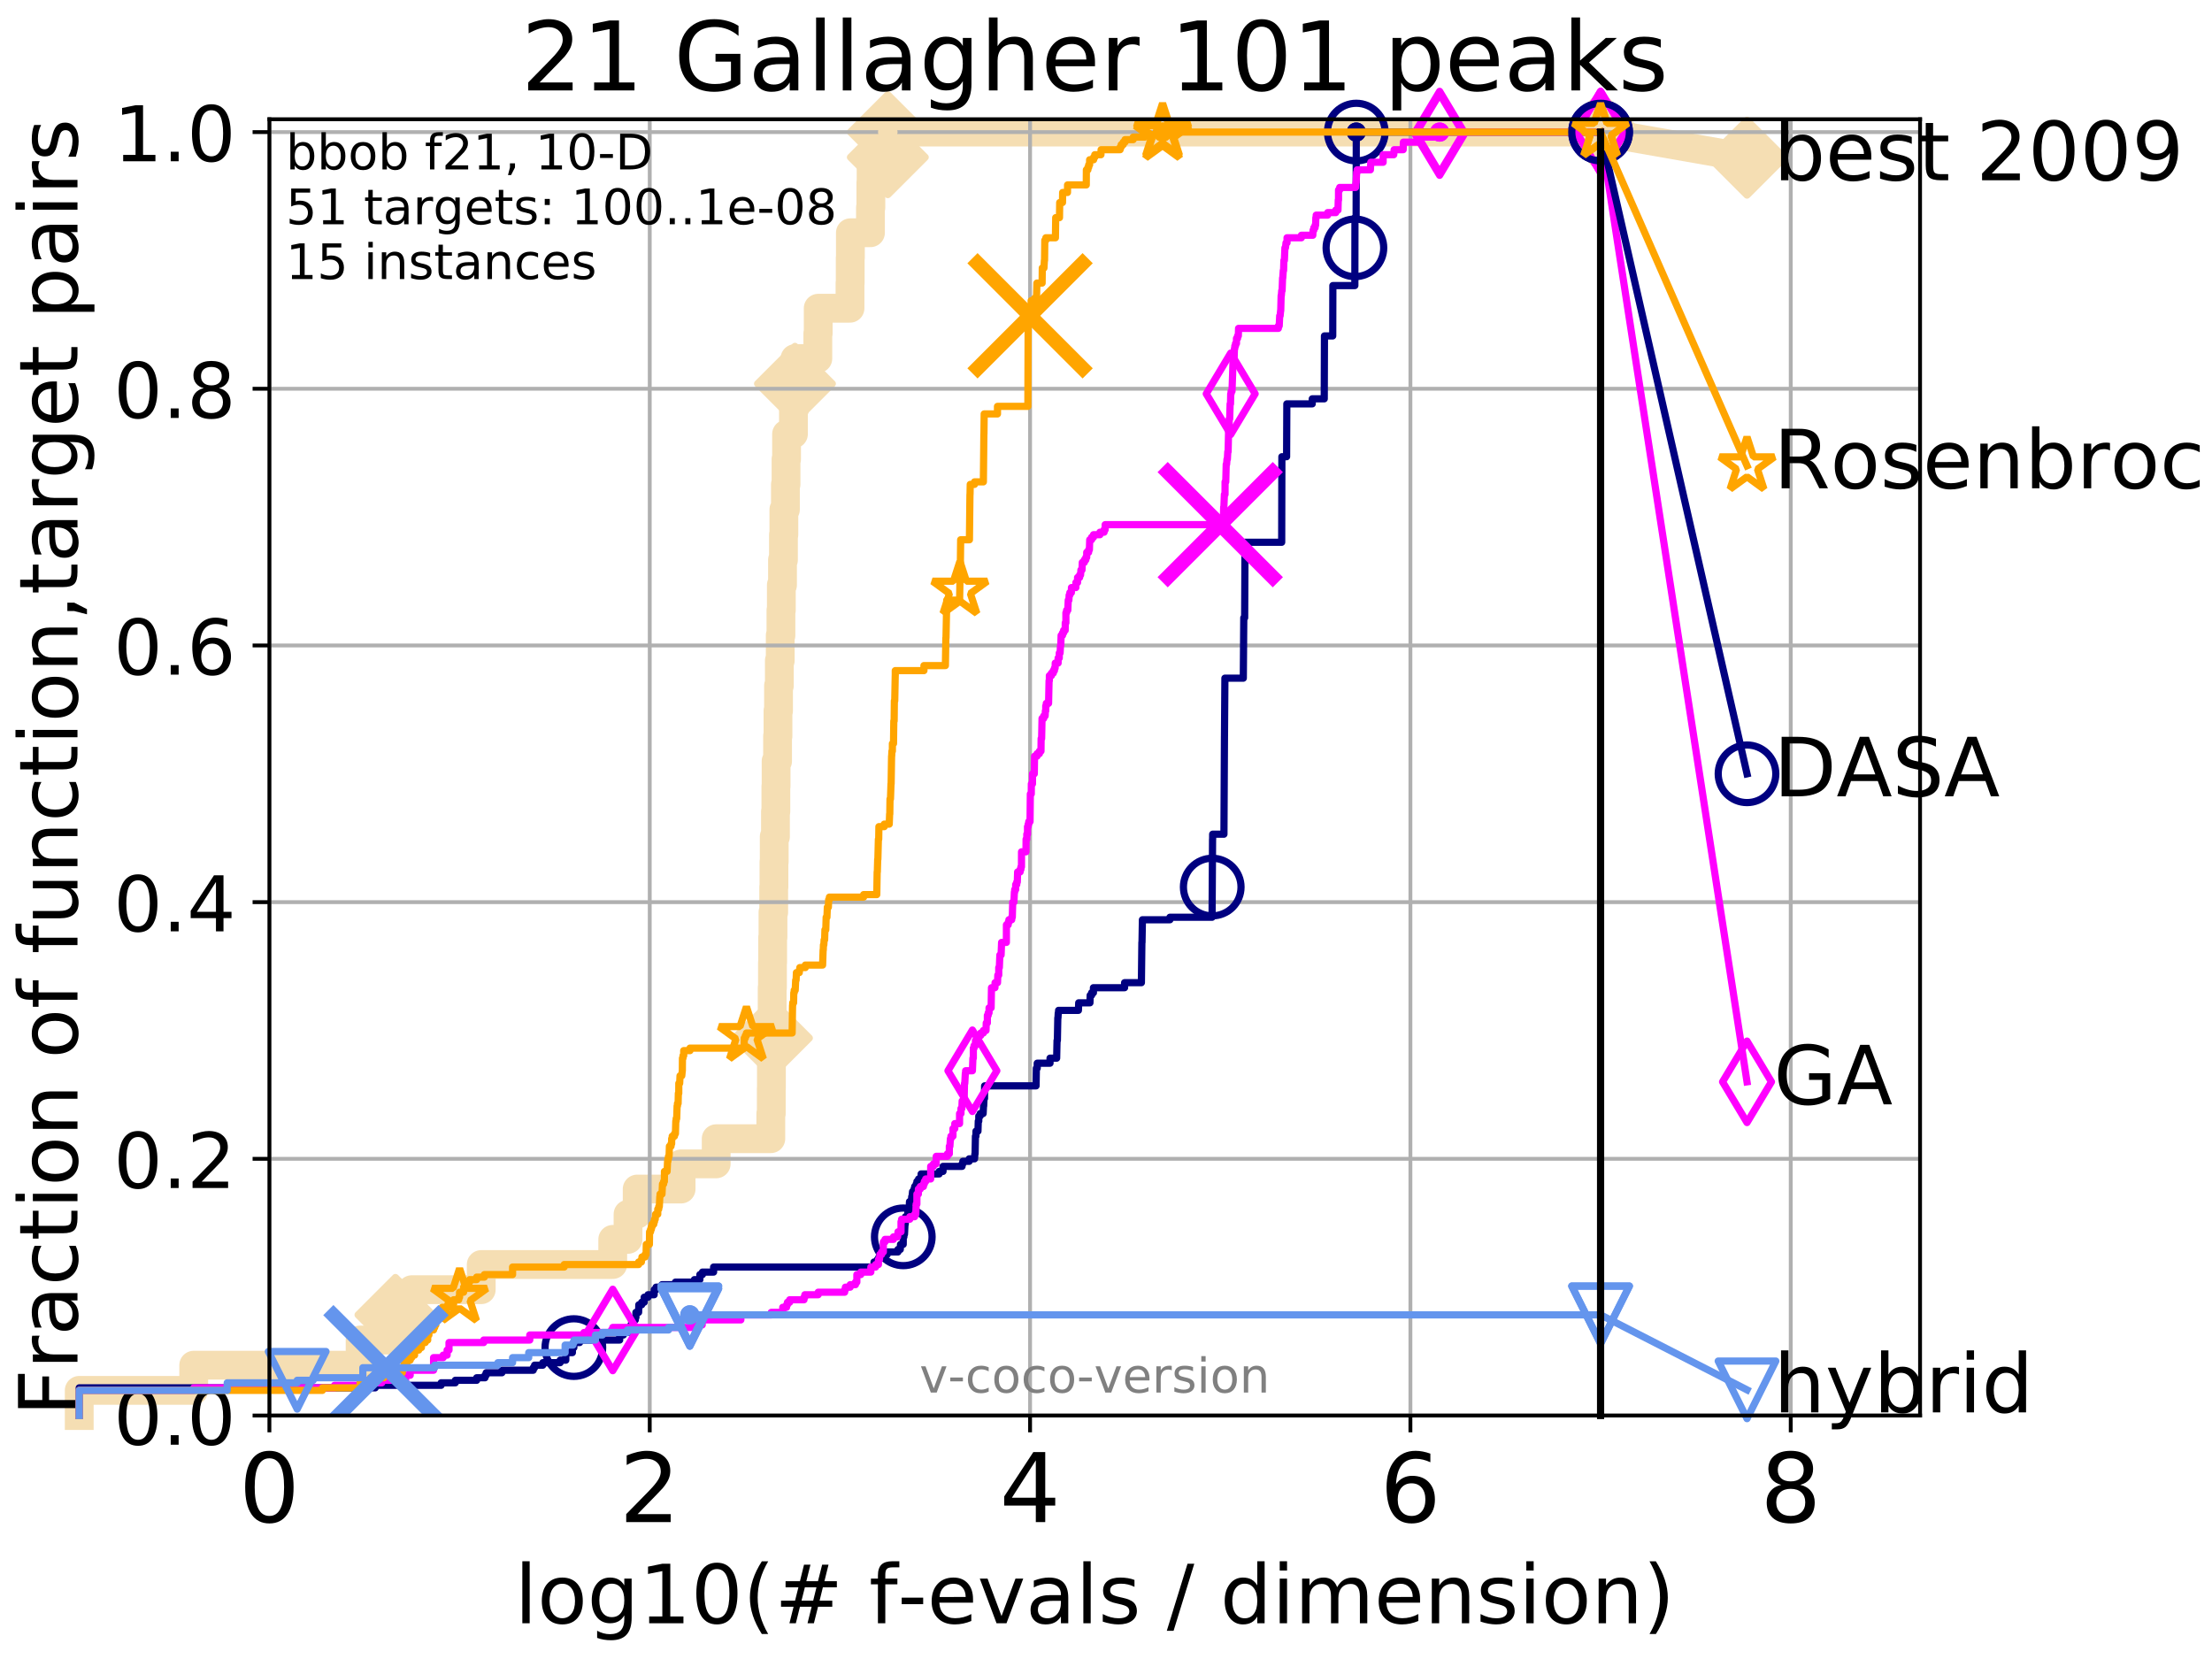 <?xml version="1.0" encoding="utf-8" standalone="no"?>
<!DOCTYPE svg PUBLIC "-//W3C//DTD SVG 1.1//EN"
  "http://www.w3.org/Graphics/SVG/1.1/DTD/svg11.dtd">
<!-- Created with matplotlib (http://matplotlib.org/) -->
<svg height="345.6pt" version="1.1" viewBox="0 0 460.8 345.6" width="460.8pt" xmlns="http://www.w3.org/2000/svg" xmlns:xlink="http://www.w3.org/1999/xlink">
 <defs>
  <style type="text/css">
*{stroke-linecap:butt;stroke-linejoin:round;}
  </style>
 </defs>
 <g id="figure_1">
  <g id="patch_1">
   <path d="M 0 345.6 
L 460.8 345.6 
L 460.8 0 
L 0 0 
z
" style="fill:#ffffff;"/>
  </g>
  <g id="axes_1">
   <g id="patch_2">
    <path d="M 56.12 294.88 
L 399.984 294.88 
L 399.984 24.84 
L 56.12 24.84 
z
" style="fill:#ffffff;"/>
   </g>
   <g id="line2d_1">
    <path d="M 16.504 294.88 
L 16.504 289.638 
L 40.355 289.638 
L 40.355 284.395 
L 75.021 284.395 
L 75.021 279.153 
L 82.376 279.153 
L 82.376 273.91 
L 85.76 273.91 
L 85.76 268.668 
L 100.25 268.668 
L 100.25 263.425 
L 127.646 263.425 
L 127.646 258.183 
L 130.832 258.183 
L 130.832 252.94 
L 132.736 252.94 
L 132.736 247.698 
L 141.886 247.698 
L 141.886 242.455 
L 149.196 242.455 
L 149.196 237.213 
L 160.574 237.213 
L 160.574 231.97 
L 160.673 231.97 
L 160.673 226.728 
L 160.701 226.728 
L 160.701 221.485 
L 160.728 221.485 
L 160.728 216.243 
L 160.811 216.243 
L 160.811 211 
L 160.858 211 
L 160.858 205.758 
L 160.92 205.758 
L 160.92 200.515 
L 160.959 200.515 
L 160.959 195.273 
L 161.025 195.273 
L 161.025 190.03 
L 161.179 190.03 
L 161.179 184.788 
L 161.229 184.788 
L 161.229 179.546 
L 161.286 179.546 
L 161.286 174.303 
L 161.543 174.303 
L 161.543 169.061 
L 161.626 169.061 
L 161.626 163.818 
L 161.674 163.818 
L 161.674 158.576 
L 161.981 158.576 
L 161.981 153.333 
L 162.068 153.333 
L 162.068 148.091 
L 162.181 148.091 
L 162.181 142.848 
L 162.353 142.848 
L 162.353 137.606 
L 162.539 137.606 
L 162.539 132.363 
L 162.683 132.363 
L 162.683 127.121 
L 162.767 127.121 
L 162.767 121.878 
L 163.011 121.878 
L 163.011 116.636 
L 163.209 116.636 
L 163.209 111.393 
L 163.294 111.393 
L 163.294 106.151 
L 163.617 106.151 
L 163.617 100.908 
L 163.743 100.908 
L 163.743 95.666 
L 163.855 95.666 
L 163.855 90.423 
L 165.29 90.423 
L 165.29 85.181 
L 165.524 85.181 
L 165.524 79.938 
L 165.604 79.938 
L 165.604 74.696 
L 170.369 74.696 
L 170.369 69.453 
L 170.448 69.453 
L 170.448 64.211 
L 177.073 64.211 
L 177.073 58.969 
L 177.114 58.969 
L 177.114 53.726 
L 177.152 53.726 
L 177.152 48.484 
L 181.334 48.484 
L 181.334 43.241 
L 181.419 43.241 
L 181.419 37.999 
L 181.467 37.999 
L 181.467 32.756 
L 184.949 32.756 
L 184.949 27.514 
L 333.43 27.514 
" style="fill:none;stroke:#f5deb3;stroke-linecap:square;stroke-width:6;"/>
   </g>
   <g id="line2d_2">
    <defs>
     <path d="M -0 7.778 
L 7.778 0 
L 0 -7.778 
L -7.778 -0 
z
" id="md545d61adb" style="stroke:#f5deb3;stroke-linejoin:miter;stroke-width:1.5;"/>
    </defs>
    <g>
     <use style="fill:#f5deb3;stroke:#f5deb3;stroke-linejoin:miter;stroke-width:1.5;" x="82.376" xlink:href="#md545d61adb" y="273.91"/>
     <use style="fill:#f5deb3;stroke:#f5deb3;stroke-linejoin:miter;stroke-width:1.5;" x="160.811" xlink:href="#md545d61adb" y="216.243"/>
     <use style="fill:#f5deb3;stroke:#f5deb3;stroke-linejoin:miter;stroke-width:1.5;" x="165.604" xlink:href="#md545d61adb" y="79.938"/>
     <use style="fill:#f5deb3;stroke:#f5deb3;stroke-linejoin:miter;stroke-width:1.5;" x="184.949" xlink:href="#md545d61adb" y="32.756"/>
     <use style="fill:#f5deb3;stroke:#f5deb3;stroke-linejoin:miter;stroke-width:1.5;" x="184.949" xlink:href="#md545d61adb" y="27.514"/>
     <use style="fill:#f5deb3;stroke:#f5deb3;stroke-linejoin:miter;stroke-width:1.5;" x="333.43" xlink:href="#md545d61adb" y="27.514"/>
    </g>
   </g>
   <g id="line2d_3">
    <path style="fill:none;stroke:#f5deb3;stroke-linecap:square;stroke-width:6;"/>
    <g/>
   </g>
   <g id="line2d_4">
    <path d="M 333.43 27.514 
L 363.934 32.861 
" style="fill:none;stroke:#f5deb3;stroke-linecap:square;stroke-width:6;"/>
    <g>
     <use style="fill:#f5deb3;stroke:#f5deb3;stroke-linejoin:miter;stroke-width:1.5;" x="333.43" xlink:href="#md545d61adb" y="27.514"/>
     <use style="fill:#f5deb3;stroke:#f5deb3;stroke-linejoin:miter;stroke-width:1.5;" x="363.934" xlink:href="#md545d61adb" y="32.861"/>
    </g>
   </g>
   <g id="matplotlib.axis_1">
    <g id="xtick_1">
     <g id="line2d_5">
      <path clip-path="url(#p2097a0a032)" d="M 56.12 294.88 
L 56.12 24.84 
" style="fill:none;stroke:#b0b0b0;stroke-linecap:square;stroke-width:0.8;"/>
     </g>
     <g id="line2d_6">
      <defs>
       <path d="M 0 0 
L 0 3.5 
" id="mb27b376708" style="stroke:#000000;stroke-width:0.8;"/>
      </defs>
      <g>
       <use style="stroke:#000000;stroke-width:0.8;" x="56.12" xlink:href="#mb27b376708" y="294.88"/>
      </g>
     </g>
     <g id="text_1">
      <!-- 0 -->
      <defs>
       <path d="M 31.781 66.406 
Q 24.172 66.406 20.328 58.906 
Q 16.5 51.422 16.5 36.375 
Q 16.5 21.391 20.328 13.891 
Q 24.172 6.391 31.781 6.391 
Q 39.453 6.391 43.281 13.891 
Q 47.125 21.391 47.125 36.375 
Q 47.125 51.422 43.281 58.906 
Q 39.453 66.406 31.781 66.406 
z
M 31.781 74.219 
Q 44.047 74.219 50.516 64.516 
Q 56.984 54.828 56.984 36.375 
Q 56.984 17.969 50.516 8.266 
Q 44.047 -1.422 31.781 -1.422 
Q 19.531 -1.422 13.062 8.266 
Q 6.594 17.969 6.594 36.375 
Q 6.594 54.828 13.062 64.516 
Q 19.531 74.219 31.781 74.219 
z
" id="DejaVuSans-30"/>
      </defs>
      <g transform="translate(49.758 317.077)scale(0.2 -0.2)">
       <use xlink:href="#DejaVuSans-30"/>
      </g>
     </g>
    </g>
    <g id="xtick_2">
     <g id="line2d_7">
      <path clip-path="url(#p2097a0a032)" d="M 135.351 294.88 
L 135.351 24.84 
" style="fill:none;stroke:#b0b0b0;stroke-linecap:square;stroke-width:0.8;"/>
     </g>
     <g id="line2d_8">
      <g>
       <use style="stroke:#000000;stroke-width:0.8;" x="135.351" xlink:href="#mb27b376708" y="294.88"/>
      </g>
     </g>
     <g id="text_2">
      <!-- 2 -->
      <defs>
       <path d="M 19.188 8.297 
L 53.609 8.297 
L 53.609 0 
L 7.328 0 
L 7.328 8.297 
Q 12.938 14.109 22.625 23.891 
Q 32.328 33.688 34.812 36.531 
Q 39.547 41.844 41.422 45.531 
Q 43.312 49.219 43.312 52.781 
Q 43.312 58.594 39.234 62.25 
Q 35.156 65.922 28.609 65.922 
Q 23.969 65.922 18.812 64.312 
Q 13.672 62.703 7.812 59.422 
L 7.812 69.391 
Q 13.766 71.781 18.938 73 
Q 24.125 74.219 28.422 74.219 
Q 39.75 74.219 46.484 68.547 
Q 53.219 62.891 53.219 53.422 
Q 53.219 48.922 51.531 44.891 
Q 49.859 40.875 45.406 35.406 
Q 44.188 33.984 37.641 27.219 
Q 31.109 20.453 19.188 8.297 
z
" id="DejaVuSans-32"/>
      </defs>
      <g transform="translate(128.989 317.077)scale(0.2 -0.2)">
       <use xlink:href="#DejaVuSans-32"/>
      </g>
     </g>
    </g>
    <g id="xtick_3">
     <g id="line2d_9">
      <path clip-path="url(#p2097a0a032)" d="M 214.583 294.88 
L 214.583 24.84 
" style="fill:none;stroke:#b0b0b0;stroke-linecap:square;stroke-width:0.8;"/>
     </g>
     <g id="line2d_10">
      <g>
       <use style="stroke:#000000;stroke-width:0.8;" x="214.583" xlink:href="#mb27b376708" y="294.88"/>
      </g>
     </g>
     <g id="text_3">
      <!-- 4 -->
      <defs>
       <path d="M 37.797 64.312 
L 12.891 25.391 
L 37.797 25.391 
z
M 35.203 72.906 
L 47.609 72.906 
L 47.609 25.391 
L 58.016 25.391 
L 58.016 17.188 
L 47.609 17.188 
L 47.609 0 
L 37.797 0 
L 37.797 17.188 
L 4.891 17.188 
L 4.891 26.703 
z
" id="DejaVuSans-34"/>
      </defs>
      <g transform="translate(208.22 317.077)scale(0.2 -0.2)">
       <use xlink:href="#DejaVuSans-34"/>
      </g>
     </g>
    </g>
    <g id="xtick_4">
     <g id="line2d_11">
      <path clip-path="url(#p2097a0a032)" d="M 293.814 294.88 
L 293.814 24.84 
" style="fill:none;stroke:#b0b0b0;stroke-linecap:square;stroke-width:0.8;"/>
     </g>
     <g id="line2d_12">
      <g>
       <use style="stroke:#000000;stroke-width:0.8;" x="293.814" xlink:href="#mb27b376708" y="294.88"/>
      </g>
     </g>
     <g id="text_4">
      <!-- 6 -->
      <defs>
       <path d="M 33.016 40.375 
Q 26.375 40.375 22.484 35.828 
Q 18.609 31.297 18.609 23.391 
Q 18.609 15.531 22.484 10.953 
Q 26.375 6.391 33.016 6.391 
Q 39.656 6.391 43.531 10.953 
Q 47.406 15.531 47.406 23.391 
Q 47.406 31.297 43.531 35.828 
Q 39.656 40.375 33.016 40.375 
z
M 52.594 71.297 
L 52.594 62.312 
Q 48.875 64.062 45.094 64.984 
Q 41.312 65.922 37.594 65.922 
Q 27.828 65.922 22.672 59.328 
Q 17.531 52.734 16.797 39.406 
Q 19.672 43.656 24.016 45.922 
Q 28.375 48.188 33.594 48.188 
Q 44.578 48.188 50.953 41.516 
Q 57.328 34.859 57.328 23.391 
Q 57.328 12.156 50.688 5.359 
Q 44.047 -1.422 33.016 -1.422 
Q 20.359 -1.422 13.672 8.266 
Q 6.984 17.969 6.984 36.375 
Q 6.984 53.656 15.188 63.938 
Q 23.391 74.219 37.203 74.219 
Q 40.922 74.219 44.703 73.484 
Q 48.484 72.75 52.594 71.297 
z
" id="DejaVuSans-36"/>
      </defs>
      <g transform="translate(287.452 317.077)scale(0.2 -0.2)">
       <use xlink:href="#DejaVuSans-36"/>
      </g>
     </g>
    </g>
    <g id="xtick_5">
     <g id="line2d_13">
      <path clip-path="url(#p2097a0a032)" d="M 373.045 294.88 
L 373.045 24.84 
" style="fill:none;stroke:#b0b0b0;stroke-linecap:square;stroke-width:0.8;"/>
     </g>
     <g id="line2d_14">
      <g>
       <use style="stroke:#000000;stroke-width:0.8;" x="373.045" xlink:href="#mb27b376708" y="294.88"/>
      </g>
     </g>
     <g id="text_5">
      <!-- 8 -->
      <defs>
       <path d="M 31.781 34.625 
Q 24.75 34.625 20.719 30.859 
Q 16.703 27.094 16.703 20.516 
Q 16.703 13.922 20.719 10.156 
Q 24.75 6.391 31.781 6.391 
Q 38.812 6.391 42.859 10.172 
Q 46.922 13.969 46.922 20.516 
Q 46.922 27.094 42.891 30.859 
Q 38.875 34.625 31.781 34.625 
z
M 21.922 38.812 
Q 15.578 40.375 12.031 44.719 
Q 8.5 49.078 8.5 55.328 
Q 8.5 64.062 14.719 69.141 
Q 20.953 74.219 31.781 74.219 
Q 42.672 74.219 48.875 69.141 
Q 55.078 64.062 55.078 55.328 
Q 55.078 49.078 51.531 44.719 
Q 48 40.375 41.703 38.812 
Q 48.828 37.156 52.797 32.312 
Q 56.781 27.484 56.781 20.516 
Q 56.781 9.906 50.312 4.234 
Q 43.844 -1.422 31.781 -1.422 
Q 19.734 -1.422 13.25 4.234 
Q 6.781 9.906 6.781 20.516 
Q 6.781 27.484 10.781 32.312 
Q 14.797 37.156 21.922 38.812 
z
M 18.312 54.391 
Q 18.312 48.734 21.844 45.562 
Q 25.391 42.391 31.781 42.391 
Q 38.141 42.391 41.719 45.562 
Q 45.312 48.734 45.312 54.391 
Q 45.312 60.062 41.719 63.234 
Q 38.141 66.406 31.781 66.406 
Q 25.391 66.406 21.844 63.234 
Q 18.312 60.062 18.312 54.391 
z
" id="DejaVuSans-38"/>
      </defs>
      <g transform="translate(366.683 317.077)scale(0.2 -0.2)">
       <use xlink:href="#DejaVuSans-38"/>
      </g>
     </g>
    </g>
    <g id="text_6">
     <!-- log10(# f-evals / dimension) -->
     <defs>
      <path d="M 9.422 75.984 
L 18.406 75.984 
L 18.406 0 
L 9.422 0 
z
" id="DejaVuSans-6c"/>
      <path d="M 30.609 48.391 
Q 23.391 48.391 19.188 42.75 
Q 14.984 37.109 14.984 27.297 
Q 14.984 17.484 19.156 11.844 
Q 23.344 6.203 30.609 6.203 
Q 37.797 6.203 41.984 11.859 
Q 46.188 17.531 46.188 27.297 
Q 46.188 37.016 41.984 42.703 
Q 37.797 48.391 30.609 48.391 
z
M 30.609 56 
Q 42.328 56 49.016 48.375 
Q 55.719 40.766 55.719 27.297 
Q 55.719 13.875 49.016 6.219 
Q 42.328 -1.422 30.609 -1.422 
Q 18.844 -1.422 12.172 6.219 
Q 5.516 13.875 5.516 27.297 
Q 5.516 40.766 12.172 48.375 
Q 18.844 56 30.609 56 
z
" id="DejaVuSans-6f"/>
      <path d="M 45.406 27.984 
Q 45.406 37.75 41.375 43.109 
Q 37.359 48.484 30.078 48.484 
Q 22.859 48.484 18.828 43.109 
Q 14.797 37.75 14.797 27.984 
Q 14.797 18.266 18.828 12.891 
Q 22.859 7.516 30.078 7.516 
Q 37.359 7.516 41.375 12.891 
Q 45.406 18.266 45.406 27.984 
z
M 54.391 6.781 
Q 54.391 -7.172 48.188 -13.984 
Q 42 -20.797 29.203 -20.797 
Q 24.469 -20.797 20.266 -20.094 
Q 16.062 -19.391 12.109 -17.922 
L 12.109 -9.188 
Q 16.062 -11.328 19.922 -12.344 
Q 23.781 -13.375 27.781 -13.375 
Q 36.625 -13.375 41.016 -8.766 
Q 45.406 -4.156 45.406 5.172 
L 45.406 9.625 
Q 42.625 4.781 38.281 2.391 
Q 33.938 0 27.875 0 
Q 17.828 0 11.672 7.656 
Q 5.516 15.328 5.516 27.984 
Q 5.516 40.672 11.672 48.328 
Q 17.828 56 27.875 56 
Q 33.938 56 38.281 53.609 
Q 42.625 51.219 45.406 46.391 
L 45.406 54.688 
L 54.391 54.688 
z
" id="DejaVuSans-67"/>
      <path d="M 12.406 8.297 
L 28.516 8.297 
L 28.516 63.922 
L 10.984 60.406 
L 10.984 69.391 
L 28.422 72.906 
L 38.281 72.906 
L 38.281 8.297 
L 54.391 8.297 
L 54.391 0 
L 12.406 0 
z
" id="DejaVuSans-31"/>
      <path d="M 31 75.875 
Q 24.469 64.656 21.281 53.656 
Q 18.109 42.672 18.109 31.391 
Q 18.109 20.125 21.312 9.062 
Q 24.516 -2 31 -13.188 
L 23.188 -13.188 
Q 15.875 -1.703 12.234 9.375 
Q 8.594 20.453 8.594 31.391 
Q 8.594 42.281 12.203 53.312 
Q 15.828 64.359 23.188 75.875 
z
" id="DejaVuSans-28"/>
      <path d="M 51.125 44 
L 36.922 44 
L 32.812 27.688 
L 47.125 27.688 
z
M 43.797 71.781 
L 38.719 51.516 
L 52.984 51.516 
L 58.109 71.781 
L 65.922 71.781 
L 60.891 51.516 
L 76.125 51.516 
L 76.125 44 
L 58.984 44 
L 54.984 27.688 
L 70.516 27.688 
L 70.516 20.219 
L 53.078 20.219 
L 48 0 
L 40.188 0 
L 45.219 20.219 
L 30.906 20.219 
L 25.875 0 
L 18.016 0 
L 23.094 20.219 
L 7.719 20.219 
L 7.719 27.688 
L 24.906 27.688 
L 29 44 
L 13.281 44 
L 13.281 51.516 
L 30.906 51.516 
L 35.891 71.781 
z
" id="DejaVuSans-23"/>
      <path id="DejaVuSans-20"/>
      <path d="M 37.109 75.984 
L 37.109 68.5 
L 28.516 68.5 
Q 23.688 68.5 21.797 66.547 
Q 19.922 64.594 19.922 59.516 
L 19.922 54.688 
L 34.719 54.688 
L 34.719 47.703 
L 19.922 47.703 
L 19.922 0 
L 10.891 0 
L 10.891 47.703 
L 2.297 47.703 
L 2.297 54.688 
L 10.891 54.688 
L 10.891 58.5 
Q 10.891 67.625 15.141 71.797 
Q 19.391 75.984 28.609 75.984 
z
" id="DejaVuSans-66"/>
      <path d="M 4.891 31.391 
L 31.203 31.391 
L 31.203 23.391 
L 4.891 23.391 
z
" id="DejaVuSans-2d"/>
      <path d="M 56.203 29.594 
L 56.203 25.203 
L 14.891 25.203 
Q 15.484 15.922 20.484 11.062 
Q 25.484 6.203 34.422 6.203 
Q 39.594 6.203 44.453 7.469 
Q 49.312 8.734 54.109 11.281 
L 54.109 2.781 
Q 49.266 0.734 44.188 -0.344 
Q 39.109 -1.422 33.891 -1.422 
Q 20.797 -1.422 13.156 6.188 
Q 5.516 13.812 5.516 26.812 
Q 5.516 40.234 12.766 48.109 
Q 20.016 56 32.328 56 
Q 43.359 56 49.781 48.891 
Q 56.203 41.797 56.203 29.594 
z
M 47.219 32.234 
Q 47.125 39.594 43.094 43.984 
Q 39.062 48.391 32.422 48.391 
Q 24.906 48.391 20.391 44.141 
Q 15.875 39.891 15.188 32.172 
z
" id="DejaVuSans-65"/>
      <path d="M 2.984 54.688 
L 12.5 54.688 
L 29.594 8.797 
L 46.688 54.688 
L 56.203 54.688 
L 35.688 0 
L 23.484 0 
z
" id="DejaVuSans-76"/>
      <path d="M 34.281 27.484 
Q 23.391 27.484 19.188 25 
Q 14.984 22.516 14.984 16.5 
Q 14.984 11.719 18.141 8.906 
Q 21.297 6.109 26.703 6.109 
Q 34.188 6.109 38.703 11.406 
Q 43.219 16.703 43.219 25.484 
L 43.219 27.484 
z
M 52.203 31.203 
L 52.203 0 
L 43.219 0 
L 43.219 8.297 
Q 40.141 3.328 35.547 0.953 
Q 30.953 -1.422 24.312 -1.422 
Q 15.922 -1.422 10.953 3.297 
Q 6 8.016 6 15.922 
Q 6 25.141 12.172 29.828 
Q 18.359 34.516 30.609 34.516 
L 43.219 34.516 
L 43.219 35.406 
Q 43.219 41.609 39.141 45 
Q 35.062 48.391 27.688 48.391 
Q 23 48.391 18.547 47.266 
Q 14.109 46.141 10.016 43.891 
L 10.016 52.203 
Q 14.938 54.109 19.578 55.047 
Q 24.219 56 28.609 56 
Q 40.484 56 46.344 49.844 
Q 52.203 43.703 52.203 31.203 
z
" id="DejaVuSans-61"/>
      <path d="M 44.281 53.078 
L 44.281 44.578 
Q 40.484 46.531 36.375 47.5 
Q 32.281 48.484 27.875 48.484 
Q 21.188 48.484 17.844 46.438 
Q 14.5 44.391 14.5 40.281 
Q 14.5 37.156 16.891 35.375 
Q 19.281 33.594 26.516 31.984 
L 29.594 31.297 
Q 39.156 29.25 43.188 25.516 
Q 47.219 21.781 47.219 15.094 
Q 47.219 7.469 41.188 3.016 
Q 35.156 -1.422 24.609 -1.422 
Q 20.219 -1.422 15.453 -0.562 
Q 10.688 0.297 5.422 2 
L 5.422 11.281 
Q 10.406 8.688 15.234 7.391 
Q 20.062 6.109 24.812 6.109 
Q 31.156 6.109 34.562 8.281 
Q 37.984 10.453 37.984 14.406 
Q 37.984 18.062 35.516 20.016 
Q 33.062 21.969 24.703 23.781 
L 21.578 24.516 
Q 13.234 26.266 9.516 29.906 
Q 5.812 33.547 5.812 39.891 
Q 5.812 47.609 11.281 51.797 
Q 16.75 56 26.812 56 
Q 31.781 56 36.172 55.266 
Q 40.578 54.547 44.281 53.078 
z
" id="DejaVuSans-73"/>
      <path d="M 25.391 72.906 
L 33.688 72.906 
L 8.297 -9.281 
L 0 -9.281 
z
" id="DejaVuSans-2f"/>
      <path d="M 45.406 46.391 
L 45.406 75.984 
L 54.391 75.984 
L 54.391 0 
L 45.406 0 
L 45.406 8.203 
Q 42.578 3.328 38.25 0.953 
Q 33.938 -1.422 27.875 -1.422 
Q 17.969 -1.422 11.734 6.484 
Q 5.516 14.406 5.516 27.297 
Q 5.516 40.188 11.734 48.094 
Q 17.969 56 27.875 56 
Q 33.938 56 38.25 53.625 
Q 42.578 51.266 45.406 46.391 
z
M 14.797 27.297 
Q 14.797 17.391 18.875 11.75 
Q 22.953 6.109 30.078 6.109 
Q 37.203 6.109 41.297 11.75 
Q 45.406 17.391 45.406 27.297 
Q 45.406 37.203 41.297 42.844 
Q 37.203 48.484 30.078 48.484 
Q 22.953 48.484 18.875 42.844 
Q 14.797 37.203 14.797 27.297 
z
" id="DejaVuSans-64"/>
      <path d="M 9.422 54.688 
L 18.406 54.688 
L 18.406 0 
L 9.422 0 
z
M 9.422 75.984 
L 18.406 75.984 
L 18.406 64.594 
L 9.422 64.594 
z
" id="DejaVuSans-69"/>
      <path d="M 52 44.188 
Q 55.375 50.25 60.062 53.125 
Q 64.75 56 71.094 56 
Q 79.641 56 84.281 50.016 
Q 88.922 44.047 88.922 33.016 
L 88.922 0 
L 79.891 0 
L 79.891 32.719 
Q 79.891 40.578 77.094 44.375 
Q 74.312 48.188 68.609 48.188 
Q 61.625 48.188 57.562 43.547 
Q 53.516 38.922 53.516 30.906 
L 53.516 0 
L 44.484 0 
L 44.484 32.719 
Q 44.484 40.625 41.703 44.406 
Q 38.922 48.188 33.109 48.188 
Q 26.219 48.188 22.156 43.531 
Q 18.109 38.875 18.109 30.906 
L 18.109 0 
L 9.078 0 
L 9.078 54.688 
L 18.109 54.688 
L 18.109 46.188 
Q 21.188 51.219 25.484 53.609 
Q 29.781 56 35.688 56 
Q 41.656 56 45.828 52.969 
Q 50 49.953 52 44.188 
z
" id="DejaVuSans-6d"/>
      <path d="M 54.891 33.016 
L 54.891 0 
L 45.906 0 
L 45.906 32.719 
Q 45.906 40.484 42.875 44.328 
Q 39.844 48.188 33.797 48.188 
Q 26.516 48.188 22.312 43.547 
Q 18.109 38.922 18.109 30.906 
L 18.109 0 
L 9.078 0 
L 9.078 54.688 
L 18.109 54.688 
L 18.109 46.188 
Q 21.344 51.125 25.703 53.562 
Q 30.078 56 35.797 56 
Q 45.219 56 50.047 50.172 
Q 54.891 44.344 54.891 33.016 
z
" id="DejaVuSans-6e"/>
      <path d="M 8.016 75.875 
L 15.828 75.875 
Q 23.141 64.359 26.781 53.312 
Q 30.422 42.281 30.422 31.391 
Q 30.422 20.453 26.781 9.375 
Q 23.141 -1.703 15.828 -13.188 
L 8.016 -13.188 
Q 14.5 -2 17.703 9.062 
Q 20.906 20.125 20.906 31.391 
Q 20.906 42.672 17.703 53.656 
Q 14.5 64.656 8.016 75.875 
z
" id="DejaVuSans-29"/>
     </defs>
     <g transform="translate(107.211 338.154)scale(0.17 -0.17)">
      <use xlink:href="#DejaVuSans-6c"/>
      <use x="27.783" xlink:href="#DejaVuSans-6f"/>
      <use x="88.965" xlink:href="#DejaVuSans-67"/>
      <use x="152.441" xlink:href="#DejaVuSans-31"/>
      <use x="216.064" xlink:href="#DejaVuSans-30"/>
      <use x="279.688" xlink:href="#DejaVuSans-28"/>
      <use x="318.701" xlink:href="#DejaVuSans-23"/>
      <use x="402.49" xlink:href="#DejaVuSans-20"/>
      <use x="434.277" xlink:href="#DejaVuSans-66"/>
      <use x="469.404" xlink:href="#DejaVuSans-2d"/>
      <use x="505.488" xlink:href="#DejaVuSans-65"/>
      <use x="567.012" xlink:href="#DejaVuSans-76"/>
      <use x="626.191" xlink:href="#DejaVuSans-61"/>
      <use x="687.471" xlink:href="#DejaVuSans-6c"/>
      <use x="715.254" xlink:href="#DejaVuSans-73"/>
      <use x="767.354" xlink:href="#DejaVuSans-20"/>
      <use x="799.141" xlink:href="#DejaVuSans-2f"/>
      <use x="832.832" xlink:href="#DejaVuSans-20"/>
      <use x="864.619" xlink:href="#DejaVuSans-64"/>
      <use x="928.096" xlink:href="#DejaVuSans-69"/>
      <use x="955.879" xlink:href="#DejaVuSans-6d"/>
      <use x="1053.291" xlink:href="#DejaVuSans-65"/>
      <use x="1114.814" xlink:href="#DejaVuSans-6e"/>
      <use x="1178.193" xlink:href="#DejaVuSans-73"/>
      <use x="1230.293" xlink:href="#DejaVuSans-69"/>
      <use x="1258.076" xlink:href="#DejaVuSans-6f"/>
      <use x="1319.258" xlink:href="#DejaVuSans-6e"/>
      <use x="1382.637" xlink:href="#DejaVuSans-29"/>
     </g>
    </g>
   </g>
   <g id="matplotlib.axis_2">
    <g id="ytick_1">
     <g id="line2d_15">
      <path clip-path="url(#p2097a0a032)" d="M 56.12 294.88 
L 399.984 294.88 
" style="fill:none;stroke:#b0b0b0;stroke-linecap:square;stroke-width:0.8;"/>
     </g>
     <g id="line2d_16">
      <defs>
       <path d="M 0 0 
L -3.5 0 
" id="m4fae1a3353" style="stroke:#000000;stroke-width:0.8;"/>
      </defs>
      <g>
       <use style="stroke:#000000;stroke-width:0.8;" x="56.12" xlink:href="#m4fae1a3353" y="294.88"/>
      </g>
     </g>
     <g id="text_7">
      <!-- 0.0 -->
      <defs>
       <path d="M 10.688 12.406 
L 21 12.406 
L 21 0 
L 10.688 0 
z
" id="DejaVuSans-2e"/>
      </defs>
      <g transform="translate(23.675 300.959)scale(0.16 -0.16)">
       <use xlink:href="#DejaVuSans-30"/>
       <use x="63.623" xlink:href="#DejaVuSans-2e"/>
       <use x="95.41" xlink:href="#DejaVuSans-30"/>
      </g>
     </g>
    </g>
    <g id="ytick_2">
     <g id="line2d_17">
      <path clip-path="url(#p2097a0a032)" d="M 56.12 241.407 
L 399.984 241.407 
" style="fill:none;stroke:#b0b0b0;stroke-linecap:square;stroke-width:0.8;"/>
     </g>
     <g id="line2d_18">
      <g>
       <use style="stroke:#000000;stroke-width:0.8;" x="56.12" xlink:href="#m4fae1a3353" y="241.407"/>
      </g>
     </g>
     <g id="text_8">
      <!-- 0.2 -->
      <g transform="translate(23.675 247.485)scale(0.16 -0.16)">
       <use xlink:href="#DejaVuSans-30"/>
       <use x="63.623" xlink:href="#DejaVuSans-2e"/>
       <use x="95.41" xlink:href="#DejaVuSans-32"/>
      </g>
     </g>
    </g>
    <g id="ytick_3">
     <g id="line2d_19">
      <path clip-path="url(#p2097a0a032)" d="M 56.12 187.933 
L 399.984 187.933 
" style="fill:none;stroke:#b0b0b0;stroke-linecap:square;stroke-width:0.8;"/>
     </g>
     <g id="line2d_20">
      <g>
       <use style="stroke:#000000;stroke-width:0.8;" x="56.12" xlink:href="#m4fae1a3353" y="187.933"/>
      </g>
     </g>
     <g id="text_9">
      <!-- 0.4 -->
      <g transform="translate(23.675 194.012)scale(0.16 -0.16)">
       <use xlink:href="#DejaVuSans-30"/>
       <use x="63.623" xlink:href="#DejaVuSans-2e"/>
       <use x="95.41" xlink:href="#DejaVuSans-34"/>
      </g>
     </g>
    </g>
    <g id="ytick_4">
     <g id="line2d_21">
      <path clip-path="url(#p2097a0a032)" d="M 56.12 134.46 
L 399.984 134.46 
" style="fill:none;stroke:#b0b0b0;stroke-linecap:square;stroke-width:0.8;"/>
     </g>
     <g id="line2d_22">
      <g>
       <use style="stroke:#000000;stroke-width:0.8;" x="56.12" xlink:href="#m4fae1a3353" y="134.46"/>
      </g>
     </g>
     <g id="text_10">
      <!-- 0.6 -->
      <g transform="translate(23.675 140.539)scale(0.16 -0.16)">
       <use xlink:href="#DejaVuSans-30"/>
       <use x="63.623" xlink:href="#DejaVuSans-2e"/>
       <use x="95.41" xlink:href="#DejaVuSans-36"/>
      </g>
     </g>
    </g>
    <g id="ytick_5">
     <g id="line2d_23">
      <path clip-path="url(#p2097a0a032)" d="M 56.12 80.987 
L 399.984 80.987 
" style="fill:none;stroke:#b0b0b0;stroke-linecap:square;stroke-width:0.8;"/>
     </g>
     <g id="line2d_24">
      <g>
       <use style="stroke:#000000;stroke-width:0.8;" x="56.12" xlink:href="#m4fae1a3353" y="80.987"/>
      </g>
     </g>
     <g id="text_11">
      <!-- 0.8 -->
      <g transform="translate(23.675 87.066)scale(0.16 -0.16)">
       <use xlink:href="#DejaVuSans-30"/>
       <use x="63.623" xlink:href="#DejaVuSans-2e"/>
       <use x="95.41" xlink:href="#DejaVuSans-38"/>
      </g>
     </g>
    </g>
    <g id="ytick_6">
     <g id="line2d_25">
      <path clip-path="url(#p2097a0a032)" d="M 56.12 27.514 
L 399.984 27.514 
" style="fill:none;stroke:#b0b0b0;stroke-linecap:square;stroke-width:0.8;"/>
     </g>
     <g id="line2d_26">
      <g>
       <use style="stroke:#000000;stroke-width:0.8;" x="56.12" xlink:href="#m4fae1a3353" y="27.514"/>
      </g>
     </g>
     <g id="text_12">
      <!-- 1.0 -->
      <g transform="translate(23.675 33.592)scale(0.16 -0.16)">
       <use xlink:href="#DejaVuSans-31"/>
       <use x="63.623" xlink:href="#DejaVuSans-2e"/>
       <use x="95.41" xlink:href="#DejaVuSans-30"/>
      </g>
     </g>
    </g>
    <g id="text_13">
     <!-- Fraction of function,target pairs -->
     <defs>
      <path d="M 9.812 72.906 
L 51.703 72.906 
L 51.703 64.594 
L 19.672 64.594 
L 19.672 43.109 
L 48.578 43.109 
L 48.578 34.812 
L 19.672 34.812 
L 19.672 0 
L 9.812 0 
z
" id="DejaVuSans-46"/>
      <path d="M 41.109 46.297 
Q 39.594 47.172 37.812 47.578 
Q 36.031 48 33.891 48 
Q 26.266 48 22.188 43.047 
Q 18.109 38.094 18.109 28.812 
L 18.109 0 
L 9.078 0 
L 9.078 54.688 
L 18.109 54.688 
L 18.109 46.188 
Q 20.953 51.172 25.484 53.578 
Q 30.031 56 36.531 56 
Q 37.453 56 38.578 55.875 
Q 39.703 55.766 41.062 55.516 
z
" id="DejaVuSans-72"/>
      <path d="M 48.781 52.594 
L 48.781 44.188 
Q 44.969 46.297 41.141 47.344 
Q 37.312 48.391 33.406 48.391 
Q 24.656 48.391 19.812 42.844 
Q 14.984 37.312 14.984 27.297 
Q 14.984 17.281 19.812 11.734 
Q 24.656 6.203 33.406 6.203 
Q 37.312 6.203 41.141 7.25 
Q 44.969 8.297 48.781 10.406 
L 48.781 2.094 
Q 45.016 0.344 40.984 -0.531 
Q 36.969 -1.422 32.422 -1.422 
Q 20.062 -1.422 12.781 6.344 
Q 5.516 14.109 5.516 27.297 
Q 5.516 40.672 12.859 48.328 
Q 20.219 56 33.016 56 
Q 37.156 56 41.109 55.141 
Q 45.062 54.297 48.781 52.594 
z
" id="DejaVuSans-63"/>
      <path d="M 18.312 70.219 
L 18.312 54.688 
L 36.812 54.688 
L 36.812 47.703 
L 18.312 47.703 
L 18.312 18.016 
Q 18.312 11.328 20.141 9.422 
Q 21.969 7.516 27.594 7.516 
L 36.812 7.516 
L 36.812 0 
L 27.594 0 
Q 17.188 0 13.234 3.875 
Q 9.281 7.766 9.281 18.016 
L 9.281 47.703 
L 2.688 47.703 
L 2.688 54.688 
L 9.281 54.688 
L 9.281 70.219 
z
" id="DejaVuSans-74"/>
      <path d="M 8.5 21.578 
L 8.5 54.688 
L 17.484 54.688 
L 17.484 21.922 
Q 17.484 14.156 20.5 10.266 
Q 23.531 6.391 29.594 6.391 
Q 36.859 6.391 41.078 11.031 
Q 45.312 15.672 45.312 23.688 
L 45.312 54.688 
L 54.297 54.688 
L 54.297 0 
L 45.312 0 
L 45.312 8.406 
Q 42.047 3.422 37.719 1 
Q 33.406 -1.422 27.688 -1.422 
Q 18.266 -1.422 13.375 4.438 
Q 8.5 10.297 8.5 21.578 
z
M 31.109 56 
z
" id="DejaVuSans-75"/>
      <path d="M 11.719 12.406 
L 22.016 12.406 
L 22.016 4 
L 14.016 -11.625 
L 7.719 -11.625 
L 11.719 4 
z
" id="DejaVuSans-2c"/>
      <path d="M 18.109 8.203 
L 18.109 -20.797 
L 9.078 -20.797 
L 9.078 54.688 
L 18.109 54.688 
L 18.109 46.391 
Q 20.953 51.266 25.266 53.625 
Q 29.594 56 35.594 56 
Q 45.562 56 51.781 48.094 
Q 58.016 40.188 58.016 27.297 
Q 58.016 14.406 51.781 6.484 
Q 45.562 -1.422 35.594 -1.422 
Q 29.594 -1.422 25.266 0.953 
Q 20.953 3.328 18.109 8.203 
z
M 48.688 27.297 
Q 48.688 37.203 44.609 42.844 
Q 40.531 48.484 33.406 48.484 
Q 26.266 48.484 22.188 42.844 
Q 18.109 37.203 18.109 27.297 
Q 18.109 17.391 22.188 11.75 
Q 26.266 6.109 33.406 6.109 
Q 40.531 6.109 44.609 11.75 
Q 48.688 17.391 48.688 27.297 
z
" id="DejaVuSans-70"/>
     </defs>
     <g transform="translate(16.14 294.999)rotate(-90)scale(0.17 -0.17)">
      <use xlink:href="#DejaVuSans-46"/>
      <use x="57.41" xlink:href="#DejaVuSans-72"/>
      <use x="98.523" xlink:href="#DejaVuSans-61"/>
      <use x="159.803" xlink:href="#DejaVuSans-63"/>
      <use x="214.783" xlink:href="#DejaVuSans-74"/>
      <use x="253.992" xlink:href="#DejaVuSans-69"/>
      <use x="281.775" xlink:href="#DejaVuSans-6f"/>
      <use x="342.957" xlink:href="#DejaVuSans-6e"/>
      <use x="406.336" xlink:href="#DejaVuSans-20"/>
      <use x="438.123" xlink:href="#DejaVuSans-6f"/>
      <use x="499.305" xlink:href="#DejaVuSans-66"/>
      <use x="534.51" xlink:href="#DejaVuSans-20"/>
      <use x="566.297" xlink:href="#DejaVuSans-66"/>
      <use x="601.502" xlink:href="#DejaVuSans-75"/>
      <use x="664.881" xlink:href="#DejaVuSans-6e"/>
      <use x="728.26" xlink:href="#DejaVuSans-63"/>
      <use x="783.24" xlink:href="#DejaVuSans-74"/>
      <use x="822.449" xlink:href="#DejaVuSans-69"/>
      <use x="850.232" xlink:href="#DejaVuSans-6f"/>
      <use x="911.414" xlink:href="#DejaVuSans-6e"/>
      <use x="974.793" xlink:href="#DejaVuSans-2c"/>
      <use x="1006.58" xlink:href="#DejaVuSans-74"/>
      <use x="1045.789" xlink:href="#DejaVuSans-61"/>
      <use x="1107.068" xlink:href="#DejaVuSans-72"/>
      <use x="1148.166" xlink:href="#DejaVuSans-67"/>
      <use x="1211.643" xlink:href="#DejaVuSans-65"/>
      <use x="1273.166" xlink:href="#DejaVuSans-74"/>
      <use x="1312.375" xlink:href="#DejaVuSans-20"/>
      <use x="1344.162" xlink:href="#DejaVuSans-70"/>
      <use x="1407.639" xlink:href="#DejaVuSans-61"/>
      <use x="1468.918" xlink:href="#DejaVuSans-69"/>
      <use x="1496.701" xlink:href="#DejaVuSans-72"/>
      <use x="1537.814" xlink:href="#DejaVuSans-73"/>
     </g>
    </g>
   </g>
   <g id="line2d_27">
    <defs>
     <path d="M 0 1.5 
C 0.398 1.5 0.779 1.342 1.061 1.061 
C 1.342 0.779 1.5 0.398 1.5 0 
C 1.5 -0.398 1.342 -0.779 1.061 -1.061 
C 0.779 -1.342 0.398 -1.5 0 -1.5 
C -0.398 -1.5 -0.779 -1.342 -1.061 -1.061 
C -1.342 -0.779 -1.5 -0.398 -1.5 0 
C -1.5 0.398 -1.342 0.779 -1.061 1.061 
C -0.779 1.342 -0.398 1.5 0 1.5 
z
" id="ma4e9555f4c" style="stroke:#f5deb3;"/>
    </defs>
    <g>
     <use style="fill:#f5deb3;stroke:#f5deb3;" x="184.949" xlink:href="#ma4e9555f4c" y="27.514"/>
     <use style="fill:#f5deb3;stroke:#f5deb3;" x="184.949" xlink:href="#ma4e9555f4c" y="27.514"/>
    </g>
   </g>
   <g id="line2d_28">
    <defs>
     <path d="M 0 1.5 
C 0.398 1.5 0.779 1.342 1.061 1.061 
C 1.342 0.779 1.5 0.398 1.5 0 
C 1.5 -0.398 1.342 -0.779 1.061 -1.061 
C 0.779 -1.342 0.398 -1.5 0 -1.5 
C -0.398 -1.5 -0.779 -1.342 -1.061 -1.061 
C -1.342 -0.779 -1.5 -0.398 -1.5 0 
C -1.5 0.398 -1.342 0.779 -1.061 1.061 
C -0.779 1.342 -0.398 1.5 0 1.5 
z
" id="m87c7d64611" style="stroke:#000080;"/>
    </defs>
    <g>
     <use style="fill:#000080;stroke:#000080;" x="282.539" xlink:href="#m87c7d64611" y="27.514"/>
     <use style="fill:#000080;stroke:#000080;" x="282.539" xlink:href="#m87c7d64611" y="27.514"/>
    </g>
   </g>
   <g id="line2d_29">
    <path d="M 16.504 294.88 
L 16.504 289.113 
L 78.158 289.113 
L 78.158 288.589 
L 91.897 288.589 
L 91.897 288.065 
L 94.853 288.065 
L 94.853 287.541 
L 99.297 287.541 
L 99.297 287.016 
L 101.026 287.016 
L 101.026 286.492 
L 101.277 286.492 
L 101.277 285.968 
L 104.559 285.968 
L 104.559 285.444 
L 111.082 285.444 
L 111.082 284.919 
L 111.362 284.919 
L 111.362 284.395 
L 113.077 284.395 
L 113.077 283.871 
L 116.689 283.871 
L 116.689 283.347 
L 117.869 283.347 
L 117.869 281.774 
L 119.239 281.774 
L 119.239 280.725 
L 119.544 280.725 
L 119.544 279.677 
L 120.751 279.677 
L 120.751 279.153 
L 129.091 279.153 
L 129.091 278.104 
L 129.866 278.104 
L 129.866 277.58 
L 130.921 277.58 
L 130.921 277.056 
L 131.143 277.056 
L 131.143 276.531 
L 131.426 276.531 
L 131.426 276.007 
L 131.598 276.007 
L 131.598 274.959 
L 132.352 274.959 
L 132.352 274.434 
L 132.474 274.434 
L 132.474 273.386 
L 133.034 273.386 
L 133.074 271.813 
L 133.672 271.813 
L 133.672 271.289 
L 134.195 271.289 
L 134.195 270.24 
L 134.986 270.24 
L 134.986 269.716 
L 136.272 269.716 
L 136.289 268.668 
L 136.675 268.668 
L 136.675 268.143 
L 137.905 268.143 
L 137.905 267.619 
L 140.705 267.619 
L 140.705 267.095 
L 144.652 267.095 
L 144.652 266.571 
L 145.795 266.571 
L 145.795 265.522 
L 146.331 265.522 
L 146.331 264.998 
L 148.657 264.998 
L 148.657 263.949 
L 182.074 263.949 
L 182.074 262.901 
L 182.786 262.901 
L 182.786 262.377 
L 183.097 262.377 
L 183.097 261.852 
L 184.221 261.852 
L 184.221 261.328 
L 184.825 261.328 
L 184.825 260.804 
L 187.056 260.804 
L 187.056 260.28 
L 187.547 260.28 
L 187.594 259.231 
L 188.153 259.231 
L 188.171 257.658 
L 188.299 257.658 
L 188.299 257.134 
L 188.419 257.134 
L 188.528 255.037 
L 188.584 255.037 
L 188.629 253.464 
L 189.076 253.464 
L 189.126 252.416 
L 189.262 252.416 
L 189.262 251.892 
L 189.376 251.892 
L 189.465 250.319 
L 189.859 250.319 
L 189.931 249.27 
L 190.001 249.27 
L 190.101 248.222 
L 190.4 248.222 
L 190.4 247.698 
L 190.541 247.698 
L 190.541 247.173 
L 190.854 247.173 
L 190.854 246.649 
L 191.009 246.649 
L 191.009 246.125 
L 191.357 246.125 
L 191.357 245.601 
L 191.885 245.601 
L 191.885 244.552 
L 195.65 244.552 
L 195.65 244.028 
L 196.447 244.028 
L 196.447 242.979 
L 200.41 242.979 
L 200.41 242.455 
L 200.575 242.455 
L 200.575 241.931 
L 201.899 241.931 
L 201.899 241.407 
L 203.01 241.407 
L 203.092 240.358 
L 203.131 240.358 
L 203.202 236.689 
L 203.309 236.689 
L 203.317 235.64 
L 203.729 235.64 
L 203.793 233.543 
L 203.897 233.543 
L 203.897 232.495 
L 204.192 232.495 
L 204.192 231.97 
L 204.804 231.97 
L 204.884 230.398 
L 204.916 230.398 
L 204.982 228.825 
L 205.095 228.825 
L 205.111 226.204 
L 215.831 226.204 
L 215.893 222.534 
L 216.071 222.534 
L 216.071 221.485 
L 218.741 221.485 
L 218.741 220.437 
L 220.12 220.437 
L 220.2 216.767 
L 220.27 216.767 
L 220.362 212.049 
L 220.395 212.049 
L 220.454 211 
L 220.524 211 
L 220.524 210.476 
L 224.656 210.476 
L 224.714 208.903 
L 227.056 208.903 
L 227.103 207.331 
L 227.404 207.331 
L 227.404 206.806 
L 227.781 206.806 
L 227.781 205.758 
L 234.273 205.758 
L 234.273 204.709 
L 237.774 204.709 
L 237.874 196.321 
L 237.901 196.321 
L 237.985 191.603 
L 243.716 191.603 
L 243.716 191.079 
L 252.497 191.079 
L 252.598 174.827 
L 252.613 174.827 
L 252.621 173.779 
L 254.97 173.779 
L 255.079 153.333 
L 255.082 153.333 
L 255.17 141.275 
L 259.004 141.275 
L 259.103 128.693 
L 259.284 128.693 
L 259.363 112.966 
L 267 112.966 
L 267.039 95.142 
L 268.022 95.142 
L 268.071 84.132 
L 273.364 84.132 
L 273.364 83.084 
L 275.865 83.084 
L 275.909 69.978 
L 277.631 69.978 
L 277.66 59.493 
L 282.24 59.493 
L 282.262 45.338 
L 282.507 45.338 
L 282.539 27.514 
L 333.43 27.514 
L 333.43 27.514 
" style="fill:none;stroke:#000080;stroke-linecap:square;stroke-width:1.5;"/>
   </g>
   <g id="line2d_30">
    <defs>
     <path d="M 0 6 
C 1.591 6 3.117 5.368 4.243 4.243 
C 5.368 3.117 6 1.591 6 0 
C 6 -1.591 5.368 -3.117 4.243 -4.243 
C 3.117 -5.368 1.591 -6 0 -6 
C -1.591 -6 -3.117 -5.368 -4.243 -4.243 
C -5.368 -3.117 -6 -1.591 -6 0 
C -6 1.591 -5.368 3.117 -4.243 4.243 
C -3.117 5.368 -1.591 6 0 6 
z
" id="m80ec547e90" style="stroke:#000080;stroke-width:1.5;"/>
    </defs>
    <g>
     <use style="fill-opacity:0;stroke:#000080;stroke-width:1.5;" x="119.544" xlink:href="#m80ec547e90" y="280.725"/>
     <use style="fill-opacity:0;stroke:#000080;stroke-width:1.5;" x="188.171" xlink:href="#m80ec547e90" y="257.658"/>
     <use style="fill-opacity:0;stroke:#000080;stroke-width:1.5;" x="252.529" xlink:href="#m80ec547e90" y="184.788"/>
     <use style="fill-opacity:0;stroke:#000080;stroke-width:1.5;" x="282.254" xlink:href="#m80ec547e90" y="51.629"/>
     <use style="fill-opacity:0;stroke:#000080;stroke-width:1.5;" x="282.539" xlink:href="#m80ec547e90" y="27.514"/>
     <use style="fill-opacity:0;stroke:#000080;stroke-width:1.5;" x="333.43" xlink:href="#m80ec547e90" y="27.514"/>
    </g>
   </g>
   <g id="line2d_31">
    <path style="fill:none;stroke:#000080;stroke-linecap:square;stroke-width:1.5;"/>
    <g/>
   </g>
   <g id="line2d_32">
    <defs>
     <path d="M 0 1.5 
C 0.398 1.5 0.779 1.342 1.061 1.061 
C 1.342 0.779 1.5 0.398 1.5 0 
C 1.5 -0.398 1.342 -0.779 1.061 -1.061 
C 0.779 -1.342 0.398 -1.5 0 -1.5 
C -0.398 -1.5 -0.779 -1.342 -1.061 -1.061 
C -1.342 -0.779 -1.5 -0.398 -1.5 0 
C -1.5 0.398 -1.342 0.779 -1.061 1.061 
C -0.779 1.342 -0.398 1.5 0 1.5 
z
" id="m80255bf5e5" style="stroke:#ff00ff;"/>
    </defs>
    <g>
     <use style="fill:#ff00ff;stroke:#ff00ff;" x="299.902" xlink:href="#m80255bf5e5" y="27.514"/>
     <use style="fill:#ff00ff;stroke:#ff00ff;" x="299.902" xlink:href="#m80255bf5e5" y="27.514"/>
    </g>
   </g>
   <g id="line2d_33">
    <path d="M 16.504 294.88 
L 16.504 289.638 
L 40.355 289.638 
L 40.355 289.113 
L 69.685 289.113 
L 69.685 288.589 
L 76.132 288.589 
L 76.132 288.065 
L 79.535 288.065 
L 79.535 287.541 
L 84.485 287.541 
L 84.485 286.492 
L 85.45 286.492 
L 85.45 285.444 
L 90.321 285.444 
L 90.321 282.822 
L 92.321 282.822 
L 92.321 282.298 
L 93.141 282.298 
L 93.141 281.25 
L 93.536 281.25 
L 93.536 279.677 
L 100.771 279.677 
L 100.771 279.153 
L 110.362 279.153 
L 110.362 278.104 
L 121.651 278.104 
L 121.651 277.58 
L 127.375 277.58 
L 127.375 277.056 
L 127.646 277.056 
L 127.646 276.531 
L 144.46 276.531 
L 144.46 276.007 
L 146.285 276.007 
L 146.285 274.959 
L 154.333 274.959 
L 154.333 273.91 
L 160.673 273.91 
L 160.673 273.386 
L 163.059 273.386 
L 163.059 272.337 
L 163.848 272.337 
L 163.848 271.813 
L 164.038 271.813 
L 164.038 271.289 
L 164.505 271.289 
L 164.505 270.765 
L 167.484 270.765 
L 167.484 270.24 
L 167.666 270.24 
L 167.666 269.716 
L 170.446 269.716 
L 170.446 269.192 
L 175.957 269.192 
L 175.957 268.668 
L 176.109 268.668 
L 176.109 268.143 
L 177.112 268.143 
L 177.112 267.619 
L 178.205 267.619 
L 178.205 267.095 
L 178.498 267.095 
L 178.498 265.522 
L 179.317 265.522 
L 179.317 264.998 
L 181.414 264.998 
L 181.414 263.949 
L 182.402 263.949 
L 182.402 263.425 
L 182.997 263.425 
L 182.997 262.377 
L 183.214 262.377 
L 183.303 261.328 
L 183.66 261.328 
L 183.66 260.804 
L 184.017 260.804 
L 184.017 258.707 
L 184.366 258.707 
L 184.366 258.183 
L 186.125 258.183 
L 186.125 257.658 
L 186.991 257.658 
L 187.071 256.61 
L 187.698 256.61 
L 187.698 254.513 
L 187.817 254.513 
L 187.817 253.989 
L 189.53 253.989 
L 189.53 253.464 
L 190.534 253.464 
L 190.534 252.94 
L 190.776 252.94 
L 190.852 250.843 
L 191.005 250.843 
L 191.005 248.746 
L 191.316 248.746 
L 191.316 247.698 
L 191.717 247.698 
L 191.717 247.173 
L 192.366 247.173 
L 192.366 246.649 
L 192.554 246.649 
L 192.554 246.125 
L 192.839 246.125 
L 192.839 245.601 
L 193.881 245.601 
L 193.881 242.979 
L 194.44 242.979 
L 194.44 242.455 
L 195.013 242.455 
L 195.038 240.882 
L 197.36 240.882 
L 197.36 240.358 
L 197.764 240.358 
L 197.764 238.785 
L 197.882 238.785 
L 197.984 237.213 
L 198.104 237.213 
L 198.104 236.689 
L 198.519 236.689 
L 198.519 235.116 
L 198.899 235.116 
L 198.899 234.067 
L 199.894 234.067 
L 199.894 231.97 
L 200.188 231.97 
L 200.188 230.922 
L 200.374 230.922 
L 200.434 229.349 
L 200.847 229.349 
L 200.922 225.679 
L 200.984 225.679 
L 201.095 223.582 
L 201.157 223.582 
L 201.157 223.058 
L 202.569 223.058 
L 202.676 220.437 
L 202.76 220.437 
L 202.763 218.34 
L 202.916 218.34 
L 202.916 217.816 
L 203.207 217.816 
L 203.207 216.767 
L 203.554 216.767 
L 203.554 215.719 
L 204.298 215.719 
L 204.298 215.194 
L 204.853 215.194 
L 204.853 214.67 
L 205.405 214.67 
L 205.453 213.097 
L 205.685 213.097 
L 205.685 211.525 
L 205.86 211.525 
L 205.86 211 
L 206.038 211 
L 206.038 209.952 
L 206.469 209.952 
L 206.544 205.758 
L 207.266 205.758 
L 207.289 204.709 
L 207.803 204.709 
L 207.861 203.137 
L 208.055 203.137 
L 208.055 201.564 
L 208.182 201.564 
L 208.289 198.943 
L 208.546 198.943 
L 208.65 196.321 
L 209.646 196.321 
L 209.659 192.652 
L 210.024 192.652 
L 210.024 192.127 
L 210.171 192.127 
L 210.171 191.603 
L 210.756 191.603 
L 210.756 191.079 
L 210.881 191.079 
L 210.971 187.933 
L 211.216 187.933 
L 211.314 185.836 
L 211.379 185.836 
L 211.379 185.312 
L 211.585 185.312 
L 211.585 184.264 
L 211.808 184.264 
L 211.808 183.739 
L 211.924 183.739 
L 211.988 181.642 
L 212.51 181.642 
L 212.51 181.118 
L 212.672 181.118 
L 212.672 180.594 
L 212.79 180.594 
L 212.803 177.449 
L 213.731 177.449 
L 213.751 174.827 
L 213.901 174.827 
L 213.901 173.779 
L 214.048 173.779 
L 214.048 172.206 
L 214.187 172.206 
L 214.187 171.682 
L 214.307 171.682 
L 214.307 171.158 
L 214.575 171.158 
L 214.638 165.391 
L 214.834 165.391 
L 214.848 163.294 
L 215.084 163.294 
L 215.092 161.197 
L 215.464 161.197 
L 215.516 157.527 
L 216.033 157.527 
L 216.033 157.003 
L 216.524 157.003 
L 216.524 156.479 
L 216.857 156.479 
L 216.885 153.857 
L 216.99 153.857 
L 217.076 149.663 
L 217.423 149.663 
L 217.423 149.139 
L 217.722 149.139 
L 217.768 148.091 
L 217.847 148.091 
L 217.847 147.042 
L 217.964 147.042 
L 217.964 146.518 
L 218.437 146.518 
L 218.54 141.8 
L 218.601 141.8 
L 218.601 140.751 
L 219.026 140.751 
L 219.026 140.227 
L 219.416 140.227 
L 219.416 139.703 
L 219.656 139.703 
L 219.656 139.178 
L 219.803 139.178 
L 219.825 138.13 
L 220.426 138.13 
L 220.426 137.081 
L 220.666 137.081 
L 220.666 136.033 
L 220.837 136.033 
L 220.923 134.46 
L 220.98 134.46 
L 221.05 132.363 
L 221.344 132.363 
L 221.344 131.839 
L 221.571 131.839 
L 221.571 131.315 
L 221.897 131.315 
L 221.912 129.742 
L 222.046 129.742 
L 222.046 127.645 
L 222.192 127.645 
L 222.192 127.121 
L 222.443 127.121 
L 222.532 125.024 
L 222.669 125.024 
L 222.723 123.975 
L 222.869 123.975 
L 222.869 123.451 
L 223.188 123.451 
L 223.203 122.403 
L 224.123 122.403 
L 224.127 121.354 
L 224.473 121.354 
L 224.473 120.306 
L 224.9 120.306 
L 224.9 119.781 
L 225.103 119.781 
L 225.176 118.733 
L 225.4 118.733 
L 225.459 117.16 
L 225.888 117.16 
L 225.888 116.636 
L 226.196 116.636 
L 226.196 116.112 
L 226.381 116.112 
L 226.381 115.063 
L 226.776 115.063 
L 226.776 114.539 
L 226.94 114.539 
L 227.007 112.442 
L 227.396 112.442 
L 227.396 111.918 
L 227.794 111.918 
L 227.794 111.393 
L 229.138 111.393 
L 229.138 110.869 
L 230.003 110.869 
L 230.003 110.345 
L 230.224 110.345 
L 230.224 109.296 
L 254.555 109.296 
L 254.555 108.772 
L 254.839 108.772 
L 254.916 105.627 
L 254.959 105.627 
L 255.063 103.005 
L 255.195 103.005 
L 255.205 100.384 
L 255.347 100.384 
L 255.444 96.714 
L 255.525 96.714 
L 255.604 95.666 
L 255.683 95.666 
L 255.768 94.093 
L 255.837 94.093 
L 255.935 89.899 
L 256.024 89.899 
L 256.061 87.278 
L 256.162 87.278 
L 256.256 84.132 
L 256.338 84.132 
L 256.377 82.035 
L 256.459 82.035 
L 256.459 81.511 
L 256.649 81.511 
L 256.759 78.366 
L 256.765 78.366 
L 256.854 75.22 
L 257.077 75.22 
L 257.155 72.599 
L 257.233 72.599 
L 257.233 72.075 
L 257.38 72.075 
L 257.38 71.55 
L 257.58 71.55 
L 257.58 70.502 
L 257.802 70.502 
L 257.802 69.978 
L 257.969 69.978 
L 258.013 68.405 
L 266.303 68.405 
L 266.303 67.881 
L 266.486 67.881 
L 266.584 65.784 
L 266.677 65.784 
L 266.772 64.735 
L 266.801 64.735 
L 266.883 61.59 
L 266.924 61.59 
L 267.008 60.541 
L 267.086 60.541 
L 267.183 57.92 
L 267.22 57.92 
L 267.328 56.347 
L 267.393 56.347 
L 267.457 54.25 
L 267.56 54.25 
L 267.671 51.629 
L 267.788 51.629 
L 267.898 50.581 
L 268.112 50.581 
L 268.112 49.532 
L 271.103 49.532 
L 271.103 49.008 
L 273.482 49.008 
L 273.534 47.959 
L 273.694 47.959 
L 273.694 47.435 
L 273.956 47.435 
L 273.956 46.911 
L 274.071 46.911 
L 274.114 45.338 
L 274.191 45.338 
L 274.191 44.814 
L 276.574 44.814 
L 276.574 44.29 
L 278.263 44.29 
L 278.263 43.765 
L 278.726 43.765 
L 278.783 41.668 
L 278.838 41.668 
L 278.84 39.571 
L 279.085 39.571 
L 279.085 39.047 
L 282.389 39.047 
L 282.478 37.999 
L 282.514 37.999 
L 282.616 35.902 
L 282.722 35.902 
L 282.722 35.377 
L 285.481 35.377 
L 285.555 33.805 
L 288.132 33.805 
L 288.134 32.232 
L 290.345 32.232 
L 290.422 31.183 
L 292.305 31.183 
L 292.352 29.611 
L 295.745 29.611 
L 295.745 28.562 
L 299.851 28.562 
L 299.902 27.514 
L 333.43 27.514 
L 333.43 27.514 
" style="fill:none;stroke:#ff00ff;stroke-linecap:square;stroke-width:1.5;"/>
   </g>
   <g id="line2d_34">
    <defs>
     <path d="M -0 8.485 
L 5.091 0 
L 0 -8.485 
L -5.091 -0 
z
" id="md62a193778" style="stroke:#ff00ff;stroke-linejoin:miter;stroke-width:1.5;"/>
    </defs>
    <g>
     <use style="fill-opacity:0;stroke:#ff00ff;stroke-linejoin:miter;stroke-width:1.5;" x="127.646" xlink:href="#md62a193778" y="277.056"/>
     <use style="fill-opacity:0;stroke:#ff00ff;stroke-linejoin:miter;stroke-width:1.5;" x="202.569" xlink:href="#md62a193778" y="223.058"/>
     <use style="fill-opacity:0;stroke:#ff00ff;stroke-linejoin:miter;stroke-width:1.5;" x="256.377" xlink:href="#md62a193778" y="82.035"/>
     <use style="fill-opacity:0;stroke:#ff00ff;stroke-linejoin:miter;stroke-width:1.5;" x="299.902" xlink:href="#md62a193778" y="28.038"/>
     <use style="fill-opacity:0;stroke:#ff00ff;stroke-linejoin:miter;stroke-width:1.5;" x="299.902" xlink:href="#md62a193778" y="27.514"/>
     <use style="fill-opacity:0;stroke:#ff00ff;stroke-linejoin:miter;stroke-width:1.5;" x="333.43" xlink:href="#md62a193778" y="27.514"/>
    </g>
   </g>
   <g id="line2d_35">
    <path style="fill:none;stroke:#ff00ff;stroke-linecap:square;stroke-width:1.5;"/>
    <g/>
   </g>
   <g id="line2d_36">
    <path clip-path="url(#p2097a0a032)" d="M 254.198 109.296 
" style="fill:none;stroke:#ff00ff;stroke-linecap:square;stroke-width:1.5;"/>
    <defs>
     <path d="M -12 12 
L 12 -12 
M -12 -12 
L 12 12 
" id="m619136e600" style="stroke:#ff00ff;stroke-width:3;"/>
    </defs>
    <g clip-path="url(#p2097a0a032)">
     <use style="fill:#ff00ff;stroke:#ff00ff;stroke-width:3;" x="254.198" xlink:href="#m619136e600" y="109.296"/>
    </g>
   </g>
   <g id="line2d_37">
    <defs>
     <path d="M 0 1.5 
C 0.398 1.5 0.779 1.342 1.061 1.061 
C 1.342 0.779 1.5 0.398 1.5 0 
C 1.5 -0.398 1.342 -0.779 1.061 -1.061 
C 0.779 -1.342 0.398 -1.5 0 -1.5 
C -0.398 -1.5 -0.779 -1.342 -1.061 -1.061 
C -1.342 -0.779 -1.5 -0.398 -1.5 0 
C -1.5 0.398 -1.342 0.779 -1.061 1.061 
C -0.779 1.342 -0.398 1.5 0 1.5 
z
" id="mb4a76c5603" style="stroke:#ffa500;"/>
    </defs>
    <g>
     <use style="fill:#ffa500;stroke:#ffa500;" x="242.185" xlink:href="#mb4a76c5603" y="27.514"/>
     <use style="fill:#ffa500;stroke:#ffa500;" x="242.185" xlink:href="#mb4a76c5603" y="27.514"/>
    </g>
   </g>
   <g id="line2d_38">
    <path d="M 16.504 294.88 
L 16.504 289.638 
L 67.163 289.638 
L 67.163 289.113 
L 75.021 289.113 
L 75.021 287.541 
L 77.175 287.541 
L 77.175 287.016 
L 79.971 287.016 
L 79.971 286.492 
L 81.611 286.492 
L 81.611 285.968 
L 83.81 285.968 
L 83.81 284.919 
L 84.151 284.919 
L 84.151 283.871 
L 84.813 283.871 
L 84.813 283.347 
L 85.45 283.347 
L 85.45 282.822 
L 85.76 282.822 
L 85.76 282.298 
L 86.364 282.298 
L 86.364 281.25 
L 87.231 281.25 
L 87.231 280.725 
L 87.786 280.725 
L 87.786 279.677 
L 88.587 279.677 
L 88.587 279.153 
L 89.1 279.153 
L 89.1 278.104 
L 89.352 278.104 
L 89.352 277.056 
L 90.321 277.056 
L 90.321 276.531 
L 90.555 276.531 
L 90.555 276.007 
L 90.786 276.007 
L 90.786 274.959 
L 91.239 274.959 
L 91.239 274.434 
L 91.461 274.434 
L 91.461 273.386 
L 92.11 273.386 
L 92.11 272.337 
L 94.487 272.337 
L 94.487 270.765 
L 95.563 270.765 
L 95.563 270.24 
L 95.736 270.24 
L 95.736 269.192 
L 96.575 269.192 
L 96.575 268.143 
L 97.218 268.143 
L 97.218 267.619 
L 97.531 267.619 
L 97.531 267.095 
L 97.838 267.095 
L 97.838 266.571 
L 99.297 266.571 
L 99.297 266.046 
L 100.899 266.046 
L 100.899 265.522 
L 106.779 265.522 
L 106.779 263.949 
L 117.533 263.949 
L 117.533 263.425 
L 133.034 263.425 
L 133.034 262.901 
L 133.615 262.901 
L 133.615 262.377 
L 133.729 262.377 
L 133.729 261.852 
L 134.378 261.852 
L 134.378 261.328 
L 134.595 261.328 
L 134.631 259.231 
L 135.282 259.231 
L 135.317 256.61 
L 135.523 256.61 
L 135.523 256.086 
L 135.692 256.086 
L 135.692 255.561 
L 135.843 255.561 
L 135.843 255.037 
L 136.191 255.037 
L 136.191 254.513 
L 136.338 254.513 
L 136.338 253.989 
L 136.499 253.989 
L 136.564 252.94 
L 137.022 252.94 
L 137.022 251.892 
L 137.224 251.892 
L 137.224 251.367 
L 137.347 251.367 
L 137.454 249.27 
L 137.5 249.27 
L 137.5 248.746 
L 137.905 248.746 
L 138.008 246.649 
L 138.243 246.649 
L 138.243 246.125 
L 138.402 246.125 
L 138.416 244.028 
L 138.969 244.028 
L 139.066 241.931 
L 139.135 241.931 
L 139.135 241.407 
L 139.259 241.407 
L 139.259 240.882 
L 139.382 240.882 
L 139.45 238.785 
L 139.786 238.785 
L 139.786 238.261 
L 139.918 238.261 
L 139.918 237.213 
L 140.036 237.213 
L 140.036 236.689 
L 140.502 236.689 
L 140.502 236.164 
L 140.705 236.164 
L 140.78 233.543 
L 140.855 233.543 
L 140.855 233.019 
L 140.967 233.019 
L 141.054 230.398 
L 141.128 230.398 
L 141.128 229.873 
L 141.263 229.873 
L 141.311 227.776 
L 141.396 227.776 
L 141.409 225.679 
L 141.589 225.679 
L 141.661 224.107 
L 142.026 224.107 
L 142.131 223.058 
L 142.143 223.058 
L 142.166 220.437 
L 142.281 220.437 
L 142.281 219.913 
L 142.43 219.913 
L 142.43 218.864 
L 143.736 218.864 
L 143.736 218.34 
L 155.027 218.34 
L 155.043 216.243 
L 155.272 216.243 
L 155.272 215.719 
L 155.497 215.719 
L 155.497 215.194 
L 165.016 215.194 
L 165.105 209.428 
L 165.138 209.428 
L 165.138 208.903 
L 165.32 208.903 
L 165.359 206.806 
L 165.449 206.806 
L 165.449 206.282 
L 165.657 206.282 
L 165.754 204.185 
L 165.842 204.185 
L 165.91 202.612 
L 166.508 202.612 
L 166.617 201.564 
L 167.763 201.564 
L 167.763 201.04 
L 171.363 201.04 
L 171.471 197.894 
L 171.504 197.894 
L 171.538 196.846 
L 171.616 196.846 
L 171.678 195.797 
L 171.784 195.797 
L 171.846 193.7 
L 172.027 193.7 
L 172.104 191.079 
L 172.266 191.079 
L 172.352 188.982 
L 172.565 188.982 
L 172.624 187.409 
L 172.781 187.409 
L 172.781 186.885 
L 179.91 186.885 
L 179.91 186.361 
L 182.648 186.361 
L 182.729 181.642 
L 182.763 181.642 
L 182.839 179.021 
L 182.876 179.021 
L 182.985 174.827 
L 183.051 174.827 
L 183.09 172.206 
L 184.203 172.206 
L 184.203 171.682 
L 185.244 171.682 
L 185.326 169.585 
L 185.359 169.585 
L 185.405 166.439 
L 185.503 166.439 
L 185.611 163.294 
L 185.638 163.294 
L 185.732 157.527 
L 185.751 157.527 
L 185.805 156.479 
L 185.896 156.479 
L 185.905 154.906 
L 186.133 154.906 
L 186.196 150.188 
L 186.267 150.188 
L 186.312 145.994 
L 186.391 145.994 
L 186.493 140.751 
L 186.502 140.751 
L 186.502 139.703 
L 192.474 139.703 
L 192.474 138.654 
L 196.944 138.654 
L 197.038 132.887 
L 197.068 132.887 
L 197.177 127.645 
L 197.181 127.645 
L 197.22 125.024 
L 199.904 125.024 
L 199.989 120.306 
L 200.028 120.306 
L 200.124 112.442 
L 201.949 112.442 
L 202.058 103.005 
L 202.075 103.005 
L 202.118 100.908 
L 203.008 100.908 
L 203.008 100.384 
L 204.856 100.384 
L 204.96 90.423 
L 204.973 90.423 
L 205.025 86.229 
L 207.794 86.229 
L 207.794 84.657 
L 214.123 84.657 
L 214.187 65.784 
L 214.764 65.784 
L 214.811 62.638 
L 215.531 62.638 
L 215.531 62.114 
L 215.926 62.114 
L 216.005 58.969 
L 217.093 58.969 
L 217.127 55.823 
L 217.476 55.823 
L 217.564 54.25 
L 217.6 54.25 
L 217.651 50.056 
L 217.872 50.056 
L 217.872 49.532 
L 219.865 49.532 
L 219.925 45.338 
L 220.711 45.338 
L 220.755 42.193 
L 221.338 42.193 
L 221.368 40.096 
L 222.378 40.096 
L 222.393 38.523 
L 226.29 38.523 
L 226.312 35.377 
L 226.629 35.377 
L 226.629 34.853 
L 226.798 34.853 
L 226.798 34.329 
L 226.985 34.329 
L 226.988 33.28 
L 227.819 33.28 
L 227.819 32.756 
L 228.064 32.756 
L 228.064 32.232 
L 229.349 32.232 
L 229.378 31.183 
L 233.341 31.183 
L 233.341 30.659 
L 233.561 30.659 
L 233.561 30.135 
L 233.983 30.135 
L 233.983 29.611 
L 234.37 29.611 
L 234.37 29.086 
L 236.061 29.086 
L 236.061 28.562 
L 238.484 28.562 
L 238.484 28.038 
L 242.185 28.038 
L 242.185 27.514 
L 333.43 27.514 
L 333.43 27.514 
" style="fill:none;stroke:#ffa500;stroke-linecap:square;stroke-width:1.5;"/>
   </g>
   <g id="line2d_39">
    <defs>
     <path d="M 0 -6 
L -1.347 -1.854 
L -5.706 -1.854 
L -2.18 0.708 
L -3.527 4.854 
L -0 2.292 
L 3.527 4.854 
L 2.18 0.708 
L 5.706 -1.854 
L 1.347 -1.854 
z
" id="m3a9418ca76" style="stroke:#ffa500;stroke-linejoin:bevel;stroke-width:1.5;"/>
    </defs>
    <g>
     <use style="fill-opacity:0;stroke:#ffa500;stroke-linejoin:bevel;stroke-width:1.5;" x="95.736" xlink:href="#m3a9418ca76" y="270.24"/>
     <use style="fill-opacity:0;stroke:#ffa500;stroke-linejoin:bevel;stroke-width:1.5;" x="155.497" xlink:href="#m3a9418ca76" y="215.719"/>
     <use style="fill-opacity:0;stroke:#ffa500;stroke-linejoin:bevel;stroke-width:1.5;" x="199.968" xlink:href="#m3a9418ca76" y="122.927"/>
     <use style="fill-opacity:0;stroke:#ffa500;stroke-linejoin:bevel;stroke-width:1.5;" x="242.185" xlink:href="#m3a9418ca76" y="28.038"/>
     <use style="fill-opacity:0;stroke:#ffa500;stroke-linejoin:bevel;stroke-width:1.5;" x="242.185" xlink:href="#m3a9418ca76" y="27.514"/>
     <use style="fill-opacity:0;stroke:#ffa500;stroke-linejoin:bevel;stroke-width:1.5;" x="333.43" xlink:href="#m3a9418ca76" y="27.514"/>
    </g>
   </g>
   <g id="line2d_40">
    <path style="fill:none;stroke:#ffa500;stroke-linecap:square;stroke-width:1.5;"/>
    <g/>
   </g>
   <g id="line2d_41">
    <path clip-path="url(#p2097a0a032)" d="M 214.583 65.784 
" style="fill:none;stroke:#ffa500;stroke-linecap:square;stroke-width:1.5;"/>
    <defs>
     <path d="M -12 12 
L 12 -12 
M -12 -12 
L 12 12 
" id="m3928632030" style="stroke:#ffa500;stroke-width:3;"/>
    </defs>
    <g clip-path="url(#p2097a0a032)">
     <use style="fill:#ffa500;stroke:#ffa500;stroke-width:3;" x="214.583" xlink:href="#m3928632030" y="65.784"/>
    </g>
   </g>
   <g id="line2d_42">
    <defs>
     <path d="M 0 1.5 
C 0.398 1.5 0.779 1.342 1.061 1.061 
C 1.342 0.779 1.5 0.398 1.5 0 
C 1.5 -0.398 1.342 -0.779 1.061 -1.061 
C 0.779 -1.342 0.398 -1.5 0 -1.5 
C -0.398 -1.5 -0.779 -1.342 -1.061 -1.061 
C -1.342 -0.779 -1.5 -0.398 -1.5 0 
C -1.5 0.398 -1.342 0.779 -1.061 1.061 
C -0.779 1.342 -0.398 1.5 0 1.5 
z
" id="m11b4ee2a4e" style="stroke:#6495ed;"/>
    </defs>
    <g>
     <use style="fill:#6495ed;stroke:#6495ed;" x="143.704" xlink:href="#m11b4ee2a4e" y="273.91"/>
     <use style="fill:#6495ed;stroke:#6495ed;" x="143.704" xlink:href="#m11b4ee2a4e" y="273.91"/>
    </g>
   </g>
   <g id="line2d_43">
    <path d="M 16.504 294.88 
L 16.504 289.638 
L 47.331 289.638 
L 47.331 288.065 
L 61.909 288.065 
L 61.909 287.541 
L 65.249 287.541 
L 65.249 287.016 
L 75.586 287.016 
L 75.586 284.919 
L 90.555 284.919 
L 90.555 284.395 
L 103.714 284.395 
L 103.714 283.871 
L 106.779 283.871 
L 106.779 282.822 
L 110.14 282.822 
L 110.14 281.774 
L 117.726 281.774 
L 117.726 280.201 
L 119.37 280.201 
L 119.37 279.677 
L 119.587 279.677 
L 119.587 279.153 
L 124.034 279.153 
L 124.034 278.104 
L 125.498 278.104 
L 125.498 277.58 
L 130.72 277.58 
L 130.72 277.056 
L 139.273 277.056 
L 139.273 276.531 
L 141.384 276.531 
L 141.384 276.007 
L 141.874 276.007 
L 141.874 274.959 
L 142.407 274.959 
L 142.407 274.434 
L 143.704 274.434 
L 143.704 273.91 
L 333.43 273.91 
" style="fill:none;stroke:#6495ed;stroke-linecap:square;stroke-width:1.5;"/>
   </g>
   <g id="line2d_44">
    <defs>
     <path d="M -0 6 
L 6 -6 
L -6 -6 
z
" id="m9414590c5b" style="stroke:#6495ed;stroke-linejoin:miter;stroke-width:1.5;"/>
    </defs>
    <g>
     <use style="fill-opacity:0;stroke:#6495ed;stroke-linejoin:miter;stroke-width:1.5;" x="61.909" xlink:href="#m9414590c5b" y="287.541"/>
     <use style="fill-opacity:0;stroke:#6495ed;stroke-linejoin:miter;stroke-width:1.5;" x="143.704" xlink:href="#m9414590c5b" y="274.434"/>
     <use style="fill-opacity:0;stroke:#6495ed;stroke-linejoin:miter;stroke-width:1.5;" x="143.704" xlink:href="#m9414590c5b" y="274.434"/>
     <use style="fill-opacity:0;stroke:#6495ed;stroke-linejoin:miter;stroke-width:1.5;" x="143.704" xlink:href="#m9414590c5b" y="273.91"/>
     <use style="fill-opacity:0;stroke:#6495ed;stroke-linejoin:miter;stroke-width:1.5;" x="143.704" xlink:href="#m9414590c5b" y="273.91"/>
     <use style="fill-opacity:0;stroke:#6495ed;stroke-linejoin:miter;stroke-width:1.5;" x="333.43" xlink:href="#m9414590c5b" y="273.91"/>
    </g>
   </g>
   <g id="line2d_45">
    <path style="fill:none;stroke:#6495ed;stroke-linecap:square;stroke-width:1.5;"/>
    <g/>
   </g>
   <g id="line2d_46">
    <path clip-path="url(#p2097a0a032)" d="M 80.396 284.919 
" style="fill:none;stroke:#6495ed;stroke-linecap:square;stroke-width:1.5;"/>
    <defs>
     <path d="M -12 12 
L 12 -12 
M -12 -12 
L 12 12 
" id="mb337f49719" style="stroke:#6495ed;stroke-width:3;"/>
    </defs>
    <g clip-path="url(#p2097a0a032)">
     <use style="fill:#6495ed;stroke:#6495ed;stroke-width:3;" x="80.396" xlink:href="#mb337f49719" y="284.919"/>
    </g>
   </g>
   <g id="line2d_47">
    <path d="M 333.43 273.91 
L 363.934 289.533 
" style="fill:none;stroke:#6495ed;stroke-linecap:square;stroke-width:1.5;"/>
    <g>
     <use style="fill-opacity:0;stroke:#6495ed;stroke-linejoin:miter;stroke-width:1.5;" x="333.43" xlink:href="#m9414590c5b" y="273.91"/>
     <use style="fill-opacity:0;stroke:#6495ed;stroke-linejoin:miter;stroke-width:1.5;" x="363.934" xlink:href="#m9414590c5b" y="289.533"/>
    </g>
   </g>
   <g id="line2d_48">
    <path d="M 333.43 27.514 
L 363.934 225.365 
" style="fill:none;stroke:#ff00ff;stroke-linecap:square;stroke-width:1.5;"/>
    <g>
     <use style="fill-opacity:0;stroke:#ff00ff;stroke-linejoin:miter;stroke-width:1.5;" x="333.43" xlink:href="#md62a193778" y="27.514"/>
     <use style="fill-opacity:0;stroke:#ff00ff;stroke-linejoin:miter;stroke-width:1.5;" x="363.934" xlink:href="#md62a193778" y="225.365"/>
    </g>
   </g>
   <g id="line2d_49">
    <path d="M 333.43 27.514 
L 363.934 161.197 
" style="fill:none;stroke:#000080;stroke-linecap:square;stroke-width:1.5;"/>
    <g>
     <use style="fill-opacity:0;stroke:#000080;stroke-width:1.5;" x="333.43" xlink:href="#m80ec547e90" y="27.514"/>
     <use style="fill-opacity:0;stroke:#000080;stroke-width:1.5;" x="363.934" xlink:href="#m80ec547e90" y="161.197"/>
    </g>
   </g>
   <g id="line2d_50">
    <path d="M 333.43 27.514 
L 363.934 97.029 
" style="fill:none;stroke:#ffa500;stroke-linecap:square;stroke-width:1.5;"/>
    <g>
     <use style="fill-opacity:0;stroke:#ffa500;stroke-linejoin:bevel;stroke-width:1.5;" x="333.43" xlink:href="#m3a9418ca76" y="27.514"/>
     <use style="fill-opacity:0;stroke:#ffa500;stroke-linejoin:bevel;stroke-width:1.5;" x="363.934" xlink:href="#m3a9418ca76" y="97.029"/>
    </g>
   </g>
   <g id="line2d_51">
    <path d="M 333.43 294.88 
L 333.43 27.514 
" style="fill:none;stroke:#000000;stroke-linecap:square;stroke-width:1.5;"/>
   </g>
   <g id="patch_3">
    <path d="M 56.12 294.88 
L 56.12 24.84 
" style="fill:none;stroke:#000000;stroke-linecap:square;stroke-linejoin:miter;stroke-width:0.8;"/>
   </g>
   <g id="patch_4">
    <path d="M 399.984 294.88 
L 399.984 24.84 
" style="fill:none;stroke:#000000;stroke-linecap:square;stroke-linejoin:miter;stroke-width:0.8;"/>
   </g>
   <g id="patch_5">
    <path d="M 56.12 294.88 
L 399.984 294.88 
" style="fill:none;stroke:#000000;stroke-linecap:square;stroke-linejoin:miter;stroke-width:0.8;"/>
   </g>
   <g id="patch_6">
    <path d="M 56.12 24.84 
L 399.984 24.84 
" style="fill:none;stroke:#000000;stroke-linecap:square;stroke-linejoin:miter;stroke-width:0.8;"/>
   </g>
   <g id="text_14">
    <!-- hybrid -->
    <defs>
     <path d="M 54.891 33.016 
L 54.891 0 
L 45.906 0 
L 45.906 32.719 
Q 45.906 40.484 42.875 44.328 
Q 39.844 48.188 33.797 48.188 
Q 26.516 48.188 22.312 43.547 
Q 18.109 38.922 18.109 30.906 
L 18.109 0 
L 9.078 0 
L 9.078 75.984 
L 18.109 75.984 
L 18.109 46.188 
Q 21.344 51.125 25.703 53.562 
Q 30.078 56 35.797 56 
Q 45.219 56 50.047 50.172 
Q 54.891 44.344 54.891 33.016 
z
" id="DejaVuSans-68"/>
     <path d="M 32.172 -5.078 
Q 28.375 -14.844 24.75 -17.812 
Q 21.141 -20.797 15.094 -20.797 
L 7.906 -20.797 
L 7.906 -13.281 
L 13.188 -13.281 
Q 16.891 -13.281 18.938 -11.516 
Q 21 -9.766 23.484 -3.219 
L 25.094 0.875 
L 2.984 54.688 
L 12.5 54.688 
L 29.594 11.922 
L 46.688 54.688 
L 56.203 54.688 
z
" id="DejaVuSans-79"/>
     <path d="M 48.688 27.297 
Q 48.688 37.203 44.609 42.844 
Q 40.531 48.484 33.406 48.484 
Q 26.266 48.484 22.188 42.844 
Q 18.109 37.203 18.109 27.297 
Q 18.109 17.391 22.188 11.75 
Q 26.266 6.109 33.406 6.109 
Q 40.531 6.109 44.609 11.75 
Q 48.688 17.391 48.688 27.297 
z
M 18.109 46.391 
Q 20.953 51.266 25.266 53.625 
Q 29.594 56 35.594 56 
Q 45.562 56 51.781 48.094 
Q 58.016 40.188 58.016 27.297 
Q 58.016 14.406 51.781 6.484 
Q 45.562 -1.422 35.594 -1.422 
Q 29.594 -1.422 25.266 0.953 
Q 20.953 3.328 18.109 8.203 
L 18.109 0 
L 9.078 0 
L 9.078 75.984 
L 18.109 75.984 
z
" id="DejaVuSans-62"/>
    </defs>
    <g transform="translate(369.48 294.224)scale(0.17 -0.17)">
     <use xlink:href="#DejaVuSans-68"/>
     <use x="63.379" xlink:href="#DejaVuSans-79"/>
     <use x="122.559" xlink:href="#DejaVuSans-62"/>
     <use x="186.035" xlink:href="#DejaVuSans-72"/>
     <use x="227.148" xlink:href="#DejaVuSans-69"/>
     <use x="254.932" xlink:href="#DejaVuSans-64"/>
    </g>
   </g>
   <g id="text_15">
    <!-- GA -->
    <defs>
     <path d="M 59.516 10.406 
L 59.516 29.984 
L 43.406 29.984 
L 43.406 38.094 
L 69.281 38.094 
L 69.281 6.781 
Q 63.578 2.734 56.688 0.656 
Q 49.812 -1.422 42 -1.422 
Q 24.906 -1.422 15.25 8.562 
Q 5.609 18.562 5.609 36.375 
Q 5.609 54.25 15.25 64.234 
Q 24.906 74.219 42 74.219 
Q 49.125 74.219 55.547 72.453 
Q 61.969 70.703 67.391 67.281 
L 67.391 56.781 
Q 61.922 61.422 55.766 63.766 
Q 49.609 66.109 42.828 66.109 
Q 29.438 66.109 22.719 58.641 
Q 16.016 51.172 16.016 36.375 
Q 16.016 21.625 22.719 14.156 
Q 29.438 6.688 42.828 6.688 
Q 48.047 6.688 52.141 7.594 
Q 56.25 8.5 59.516 10.406 
z
" id="DejaVuSans-47"/>
     <path d="M 34.188 63.188 
L 20.797 26.906 
L 47.609 26.906 
z
M 28.609 72.906 
L 39.797 72.906 
L 67.578 0 
L 57.328 0 
L 50.688 18.703 
L 17.828 18.703 
L 11.188 0 
L 0.781 0 
z
" id="DejaVuSans-41"/>
    </defs>
    <g transform="translate(369.48 230.056)scale(0.17 -0.17)">
     <use xlink:href="#DejaVuSans-47"/>
     <use x="77.49" xlink:href="#DejaVuSans-41"/>
    </g>
   </g>
   <g id="text_16">
    <!-- DASA -->
    <defs>
     <path d="M 19.672 64.797 
L 19.672 8.109 
L 31.594 8.109 
Q 46.688 8.109 53.688 14.938 
Q 60.688 21.781 60.688 36.531 
Q 60.688 51.172 53.688 57.984 
Q 46.688 64.797 31.594 64.797 
z
M 9.812 72.906 
L 30.078 72.906 
Q 51.266 72.906 61.172 64.094 
Q 71.094 55.281 71.094 36.531 
Q 71.094 17.672 61.125 8.828 
Q 51.172 0 30.078 0 
L 9.812 0 
z
" id="DejaVuSans-44"/>
     <path d="M 53.516 70.516 
L 53.516 60.891 
Q 47.906 63.578 42.922 64.891 
Q 37.938 66.219 33.297 66.219 
Q 25.25 66.219 20.875 63.094 
Q 16.5 59.969 16.5 54.203 
Q 16.5 49.359 19.406 46.891 
Q 22.312 44.438 30.422 42.922 
L 36.375 41.703 
Q 47.406 39.594 52.656 34.297 
Q 57.906 29 57.906 20.125 
Q 57.906 9.516 50.797 4.047 
Q 43.703 -1.422 29.984 -1.422 
Q 24.812 -1.422 18.969 -0.25 
Q 13.141 0.922 6.891 3.219 
L 6.891 13.375 
Q 12.891 10.016 18.656 8.297 
Q 24.422 6.594 29.984 6.594 
Q 38.422 6.594 43.016 9.906 
Q 47.609 13.234 47.609 19.391 
Q 47.609 24.75 44.312 27.781 
Q 41.016 30.812 33.5 32.328 
L 27.484 33.5 
Q 16.453 35.688 11.516 40.375 
Q 6.594 45.062 6.594 53.422 
Q 6.594 63.094 13.406 68.656 
Q 20.219 74.219 32.172 74.219 
Q 37.312 74.219 42.625 73.281 
Q 47.953 72.359 53.516 70.516 
z
" id="DejaVuSans-53"/>
    </defs>
    <g transform="translate(369.48 165.888)scale(0.17 -0.17)">
     <use xlink:href="#DejaVuSans-44"/>
     <use x="76.986" xlink:href="#DejaVuSans-41"/>
     <use x="145.395" xlink:href="#DejaVuSans-53"/>
     <use x="208.887" xlink:href="#DejaVuSans-41"/>
    </g>
   </g>
   <g id="text_17">
    <!-- Rosenbroc -->
    <defs>
     <path d="M 44.391 34.188 
Q 47.562 33.109 50.562 29.594 
Q 53.562 26.078 56.594 19.922 
L 66.609 0 
L 56 0 
L 46.688 18.703 
Q 43.062 26.031 39.672 28.422 
Q 36.281 30.812 30.422 30.812 
L 19.672 30.812 
L 19.672 0 
L 9.812 0 
L 9.812 72.906 
L 32.078 72.906 
Q 44.578 72.906 50.734 67.672 
Q 56.891 62.453 56.891 51.906 
Q 56.891 45.016 53.688 40.469 
Q 50.484 35.938 44.391 34.188 
z
M 19.672 64.797 
L 19.672 38.922 
L 32.078 38.922 
Q 39.203 38.922 42.844 42.219 
Q 46.484 45.516 46.484 51.906 
Q 46.484 58.297 42.844 61.547 
Q 39.203 64.797 32.078 64.797 
z
" id="DejaVuSans-52"/>
    </defs>
    <g transform="translate(369.48 101.72)scale(0.17 -0.17)">
     <use xlink:href="#DejaVuSans-52"/>
     <use x="69.42" xlink:href="#DejaVuSans-6f"/>
     <use x="130.602" xlink:href="#DejaVuSans-73"/>
     <use x="182.701" xlink:href="#DejaVuSans-65"/>
     <use x="244.225" xlink:href="#DejaVuSans-6e"/>
     <use x="307.604" xlink:href="#DejaVuSans-62"/>
     <use x="371.08" xlink:href="#DejaVuSans-72"/>
     <use x="412.162" xlink:href="#DejaVuSans-6f"/>
     <use x="473.344" xlink:href="#DejaVuSans-63"/>
    </g>
   </g>
   <g id="text_18">
    <!-- best 2009 -->
    <defs>
     <path d="M 10.984 1.516 
L 10.984 10.5 
Q 14.703 8.734 18.5 7.812 
Q 22.312 6.891 25.984 6.891 
Q 35.75 6.891 40.891 13.453 
Q 46.047 20.016 46.781 33.406 
Q 43.953 29.203 39.594 26.953 
Q 35.25 24.703 29.984 24.703 
Q 19.047 24.703 12.672 31.312 
Q 6.297 37.938 6.297 49.422 
Q 6.297 60.641 12.938 67.422 
Q 19.578 74.219 30.609 74.219 
Q 43.266 74.219 49.922 64.516 
Q 56.594 54.828 56.594 36.375 
Q 56.594 19.141 48.406 8.859 
Q 40.234 -1.422 26.422 -1.422 
Q 22.703 -1.422 18.891 -0.688 
Q 15.094 0.047 10.984 1.516 
z
M 30.609 32.422 
Q 37.25 32.422 41.125 36.953 
Q 45.016 41.5 45.016 49.422 
Q 45.016 57.281 41.125 61.844 
Q 37.25 66.406 30.609 66.406 
Q 23.969 66.406 20.094 61.844 
Q 16.219 57.281 16.219 49.422 
Q 16.219 41.5 20.094 36.953 
Q 23.969 32.422 30.609 32.422 
z
" id="DejaVuSans-39"/>
    </defs>
    <g transform="translate(369.48 37.552)scale(0.17 -0.17)">
     <use xlink:href="#DejaVuSans-62"/>
     <use x="63.477" xlink:href="#DejaVuSans-65"/>
     <use x="125" xlink:href="#DejaVuSans-73"/>
     <use x="177.1" xlink:href="#DejaVuSans-74"/>
     <use x="216.309" xlink:href="#DejaVuSans-20"/>
     <use x="248.096" xlink:href="#DejaVuSans-32"/>
     <use x="311.719" xlink:href="#DejaVuSans-30"/>
     <use x="375.342" xlink:href="#DejaVuSans-30"/>
     <use x="438.965" xlink:href="#DejaVuSans-39"/>
    </g>
   </g>
   <g id="text_19">
    <!-- bbob f21, 10-D -->
    <g transform="translate(59.559 35.291)scale(0.102 -0.102)">
     <use xlink:href="#DejaVuSans-62"/>
     <use x="63.477" xlink:href="#DejaVuSans-62"/>
     <use x="126.953" xlink:href="#DejaVuSans-6f"/>
     <use x="188.135" xlink:href="#DejaVuSans-62"/>
     <use x="251.611" xlink:href="#DejaVuSans-20"/>
     <use x="283.398" xlink:href="#DejaVuSans-66"/>
     <use x="318.604" xlink:href="#DejaVuSans-32"/>
     <use x="382.227" xlink:href="#DejaVuSans-31"/>
     <use x="445.85" xlink:href="#DejaVuSans-2c"/>
     <use x="477.637" xlink:href="#DejaVuSans-20"/>
     <use x="509.424" xlink:href="#DejaVuSans-31"/>
     <use x="573.047" xlink:href="#DejaVuSans-30"/>
     <use x="636.67" xlink:href="#DejaVuSans-2d"/>
     <use x="672.754" xlink:href="#DejaVuSans-44"/>
    </g>
    <!-- 51 targets: 100..1e-08 -->
    <defs>
     <path d="M 10.797 72.906 
L 49.516 72.906 
L 49.516 64.594 
L 19.828 64.594 
L 19.828 46.734 
Q 21.969 47.469 24.109 47.828 
Q 26.266 48.188 28.422 48.188 
Q 40.625 48.188 47.75 41.5 
Q 54.891 34.812 54.891 23.391 
Q 54.891 11.625 47.562 5.094 
Q 40.234 -1.422 26.906 -1.422 
Q 22.312 -1.422 17.547 -0.641 
Q 12.797 0.141 7.719 1.703 
L 7.719 11.625 
Q 12.109 9.234 16.797 8.062 
Q 21.484 6.891 26.703 6.891 
Q 35.156 6.891 40.078 11.328 
Q 45.016 15.766 45.016 23.391 
Q 45.016 31 40.078 35.438 
Q 35.156 39.891 26.703 39.891 
Q 22.75 39.891 18.812 39.016 
Q 14.891 38.141 10.797 36.281 
z
" id="DejaVuSans-35"/>
     <path d="M 11.719 12.406 
L 22.016 12.406 
L 22.016 0 
L 11.719 0 
z
M 11.719 51.703 
L 22.016 51.703 
L 22.016 39.312 
L 11.719 39.312 
z
" id="DejaVuSans-3a"/>
    </defs>
    <g transform="translate(59.559 46.713)scale(0.102 -0.102)">
     <use xlink:href="#DejaVuSans-35"/>
     <use x="63.623" xlink:href="#DejaVuSans-31"/>
     <use x="127.246" xlink:href="#DejaVuSans-20"/>
     <use x="159.033" xlink:href="#DejaVuSans-74"/>
     <use x="198.242" xlink:href="#DejaVuSans-61"/>
     <use x="259.521" xlink:href="#DejaVuSans-72"/>
     <use x="300.619" xlink:href="#DejaVuSans-67"/>
     <use x="364.096" xlink:href="#DejaVuSans-65"/>
     <use x="425.619" xlink:href="#DejaVuSans-74"/>
     <use x="464.828" xlink:href="#DejaVuSans-73"/>
     <use x="516.928" xlink:href="#DejaVuSans-3a"/>
     <use x="550.619" xlink:href="#DejaVuSans-20"/>
     <use x="582.406" xlink:href="#DejaVuSans-31"/>
     <use x="646.029" xlink:href="#DejaVuSans-30"/>
     <use x="709.652" xlink:href="#DejaVuSans-30"/>
     <use x="773.275" xlink:href="#DejaVuSans-2e"/>
     <use x="805.062" xlink:href="#DejaVuSans-2e"/>
     <use x="836.85" xlink:href="#DejaVuSans-31"/>
     <use x="900.473" xlink:href="#DejaVuSans-65"/>
     <use x="961.996" xlink:href="#DejaVuSans-2d"/>
     <use x="998.08" xlink:href="#DejaVuSans-30"/>
     <use x="1061.703" xlink:href="#DejaVuSans-38"/>
    </g>
    <!-- 15 instances -->
    <g transform="translate(59.559 58.134)scale(0.102 -0.102)">
     <use xlink:href="#DejaVuSans-31"/>
     <use x="63.623" xlink:href="#DejaVuSans-35"/>
     <use x="127.246" xlink:href="#DejaVuSans-20"/>
     <use x="159.033" xlink:href="#DejaVuSans-69"/>
     <use x="186.816" xlink:href="#DejaVuSans-6e"/>
     <use x="250.195" xlink:href="#DejaVuSans-73"/>
     <use x="302.295" xlink:href="#DejaVuSans-74"/>
     <use x="341.504" xlink:href="#DejaVuSans-61"/>
     <use x="402.783" xlink:href="#DejaVuSans-6e"/>
     <use x="466.162" xlink:href="#DejaVuSans-63"/>
     <use x="521.143" xlink:href="#DejaVuSans-65"/>
     <use x="582.666" xlink:href="#DejaVuSans-73"/>
    </g>
   </g>
   <g id="text_20">
    <!-- v-coco-version -->
    <g style="fill:#808080;" transform="translate(191.557 290.1)scale(0.1 -0.1)">
     <use xlink:href="#DejaVuSans-76"/>
     <use x="59.148" xlink:href="#DejaVuSans-2d"/>
     <use x="95.232" xlink:href="#DejaVuSans-63"/>
     <use x="150.213" xlink:href="#DejaVuSans-6f"/>
     <use x="211.395" xlink:href="#DejaVuSans-63"/>
     <use x="266.375" xlink:href="#DejaVuSans-6f"/>
     <use x="327.572" xlink:href="#DejaVuSans-2d"/>
     <use x="363.625" xlink:href="#DejaVuSans-76"/>
     <use x="422.805" xlink:href="#DejaVuSans-65"/>
     <use x="484.328" xlink:href="#DejaVuSans-72"/>
     <use x="525.441" xlink:href="#DejaVuSans-73"/>
     <use x="577.541" xlink:href="#DejaVuSans-69"/>
     <use x="605.324" xlink:href="#DejaVuSans-6f"/>
     <use x="666.506" xlink:href="#DejaVuSans-6e"/>
    </g>
   </g>
   <g id="text_21">
    <!-- 21 Gallagher 101 peaks -->
    <defs>
     <path d="M 9.078 75.984 
L 18.109 75.984 
L 18.109 31.109 
L 44.922 54.688 
L 56.391 54.688 
L 27.391 29.109 
L 57.625 0 
L 45.906 0 
L 18.109 26.703 
L 18.109 0 
L 9.078 0 
z
" id="DejaVuSans-6b"/>
    </defs>
    <g transform="translate(108.564 18.84)scale(0.2 -0.2)">
     <use xlink:href="#DejaVuSans-32"/>
     <use x="63.623" xlink:href="#DejaVuSans-31"/>
     <use x="127.246" xlink:href="#DejaVuSans-20"/>
     <use x="159.033" xlink:href="#DejaVuSans-47"/>
     <use x="236.523" xlink:href="#DejaVuSans-61"/>
     <use x="297.803" xlink:href="#DejaVuSans-6c"/>
     <use x="325.586" xlink:href="#DejaVuSans-6c"/>
     <use x="353.369" xlink:href="#DejaVuSans-61"/>
     <use x="414.648" xlink:href="#DejaVuSans-67"/>
     <use x="478.125" xlink:href="#DejaVuSans-68"/>
     <use x="541.504" xlink:href="#DejaVuSans-65"/>
     <use x="603.027" xlink:href="#DejaVuSans-72"/>
     <use x="644.141" xlink:href="#DejaVuSans-20"/>
     <use x="675.928" xlink:href="#DejaVuSans-31"/>
     <use x="739.551" xlink:href="#DejaVuSans-30"/>
     <use x="803.174" xlink:href="#DejaVuSans-31"/>
     <use x="866.797" xlink:href="#DejaVuSans-20"/>
     <use x="898.584" xlink:href="#DejaVuSans-70"/>
     <use x="962.061" xlink:href="#DejaVuSans-65"/>
     <use x="1023.584" xlink:href="#DejaVuSans-61"/>
     <use x="1084.863" xlink:href="#DejaVuSans-6b"/>
     <use x="1142.773" xlink:href="#DejaVuSans-73"/>
    </g>
   </g>
  </g>
 </g>
 <defs>
  <clipPath id="p2097a0a032">
   <rect height="270.04" width="343.864" x="56.12" y="24.84"/>
  </clipPath>
 </defs>
</svg>
